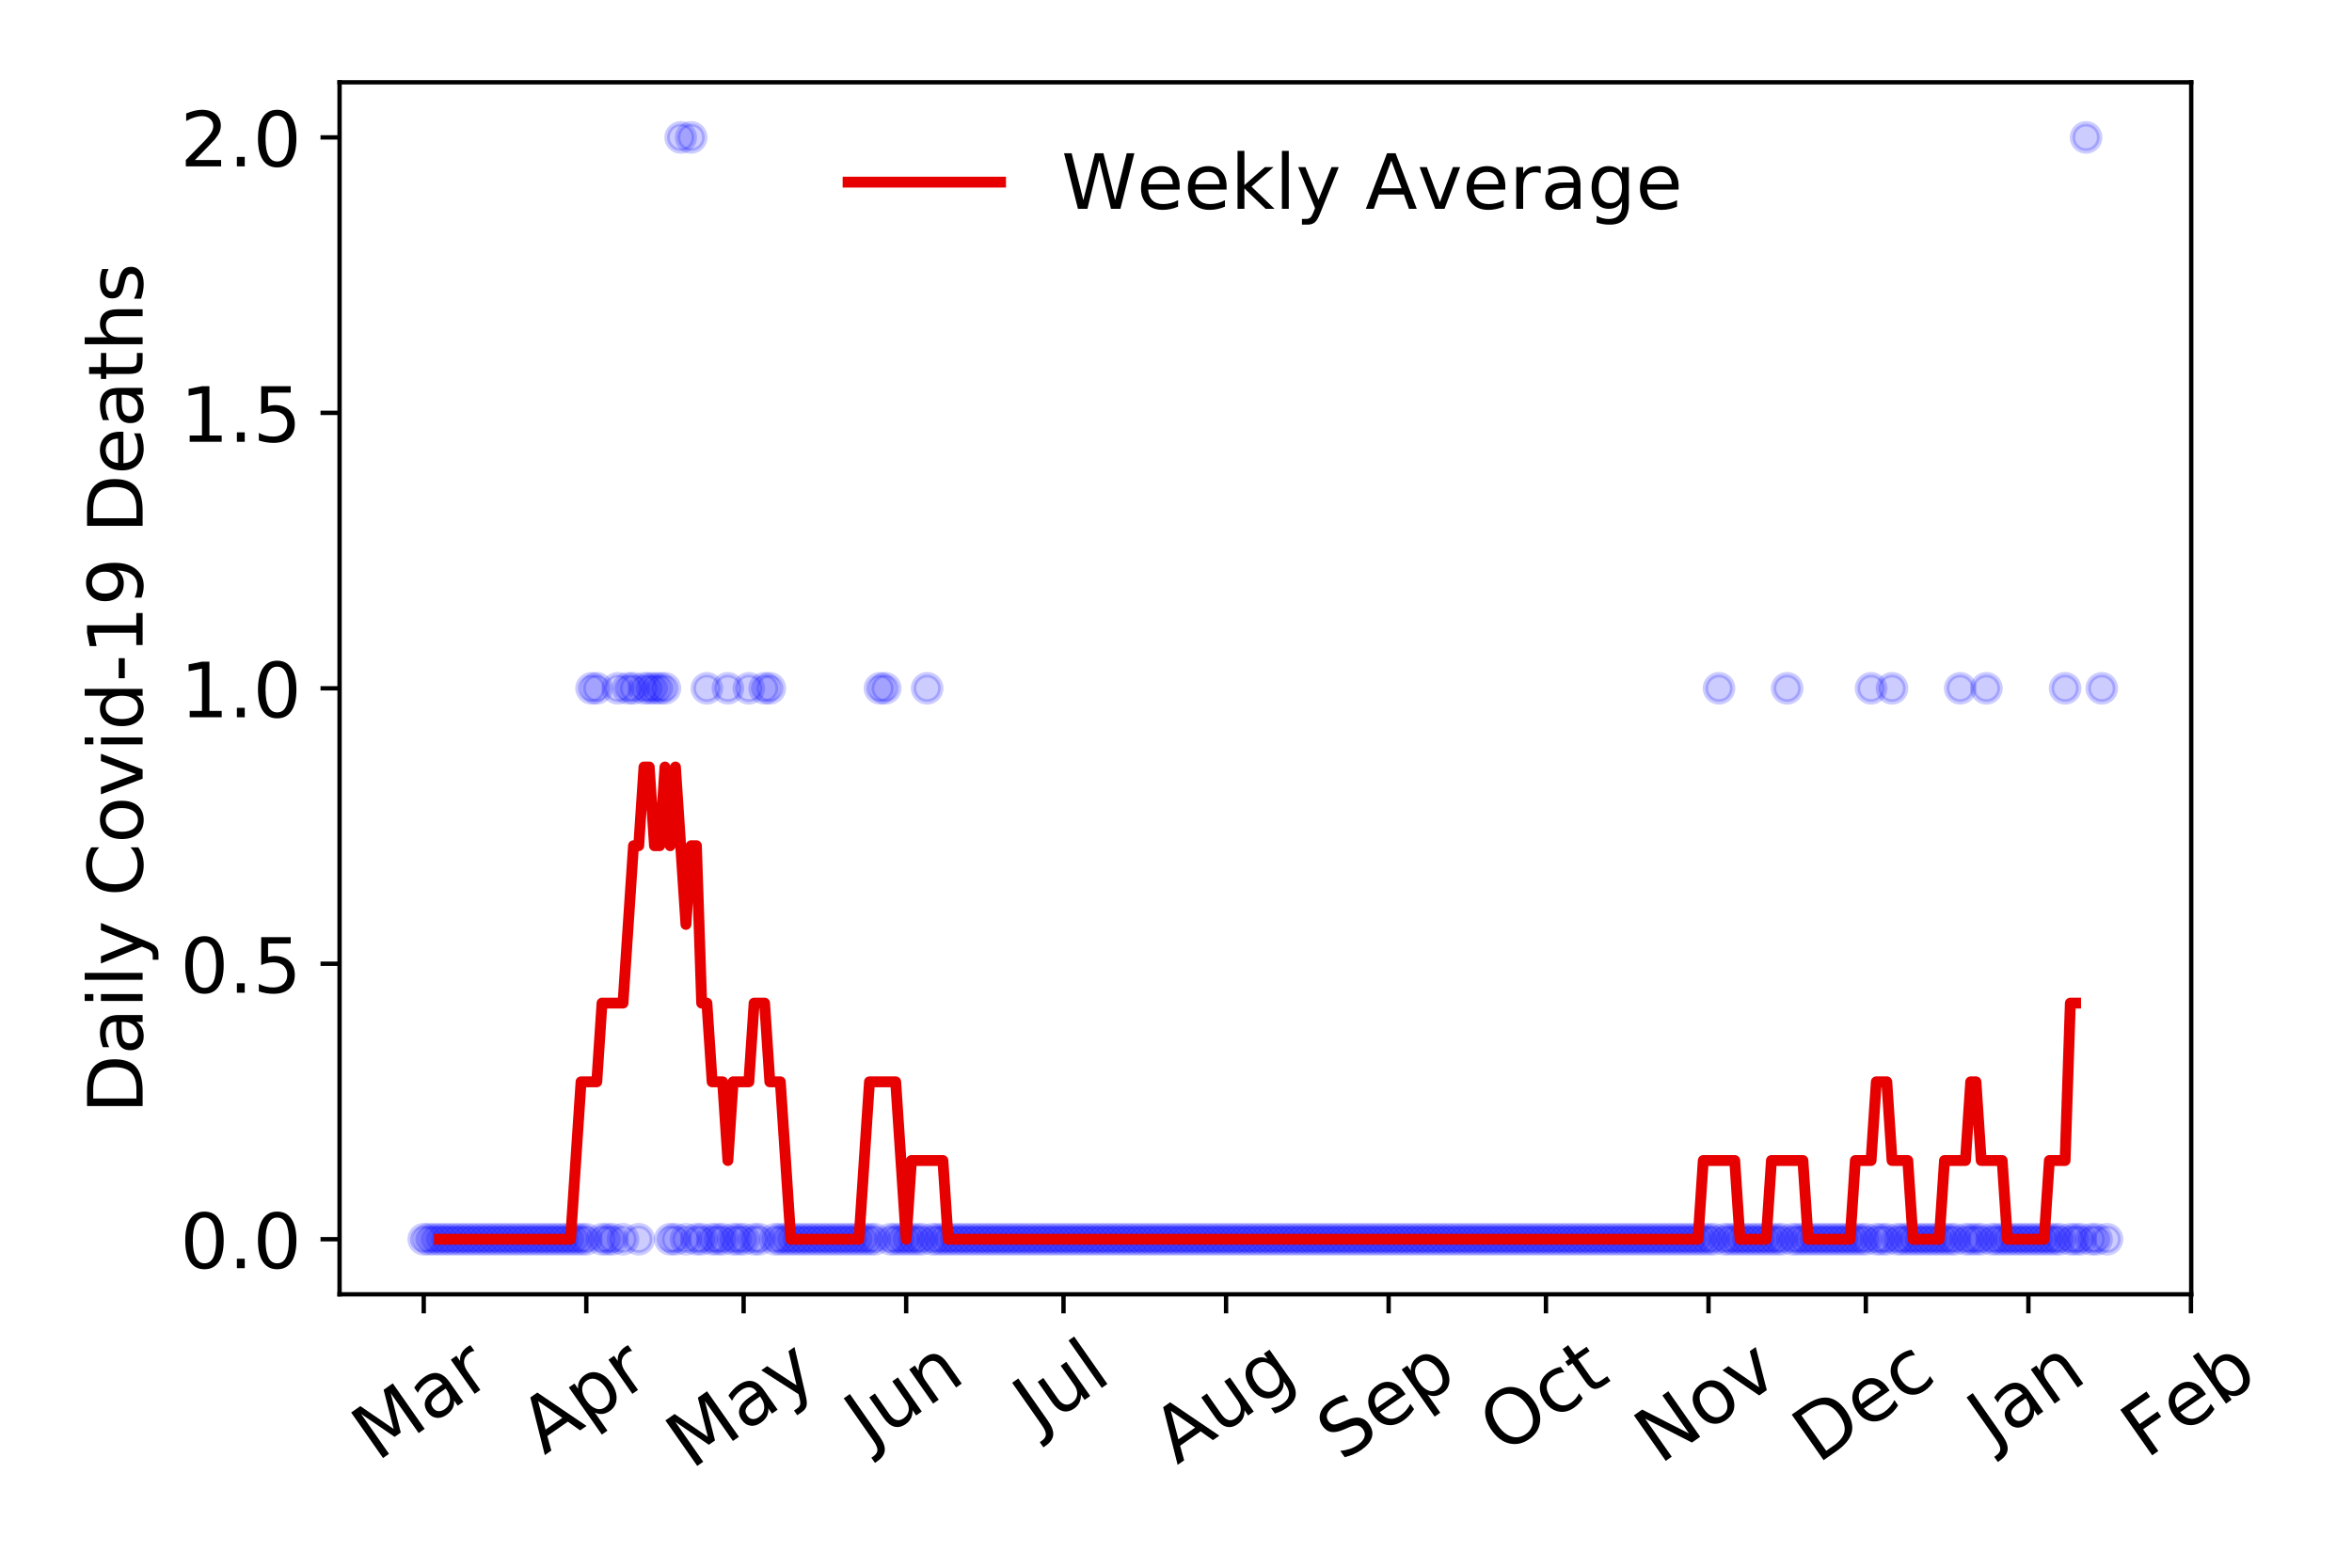 <?xml version="1.0" encoding="utf-8" standalone="no"?>
<!DOCTYPE svg PUBLIC "-//W3C//DTD SVG 1.1//EN"
  "http://www.w3.org/Graphics/SVG/1.1/DTD/svg11.dtd">
<!-- Created with matplotlib (https://matplotlib.org/) -->
<svg height="288pt" version="1.1" viewBox="0 0 432 288" width="432pt" xmlns="http://www.w3.org/2000/svg" xmlns:xlink="http://www.w3.org/1999/xlink">
 <defs>
  <style type="text/css">
*{stroke-linecap:butt;stroke-linejoin:round;}
  </style>
 </defs>
 <g id="figure_1">
  <g id="patch_1">
   <path d="M 0 288 
L 432 288 
L 432 0 
L 0 0 
z
" style="fill:#ffffff;"/>
  </g>
  <g id="axes_1">
   <g id="patch_2">
    <path d="M 62.37 237.778 
L 402.468 237.778 
L 402.468 15.12 
L 62.37 15.12 
z
" style="fill:#ffffff;"/>
   </g>
   <g id="matplotlib.axis_1">
    <g id="xtick_1">
     <g id="line2d_1">
      <defs>
       <path d="M 0 0 
L 0 3.5 
" id="mcb0707763b" style="stroke:#000000;stroke-width:0.8;"/>
      </defs>
      <g>
       <use style="stroke:#000000;stroke-width:0.8;" x="77.829" xlink:href="#mcb0707763b" y="237.778"/>
      </g>
     </g>
     <g id="text_1">
      <!-- Mar -->
      <defs>
       <path d="M 9.812 72.906 
L 24.516 72.906 
L 43.109 23.297 
L 61.812 72.906 
L 76.516 72.906 
L 76.516 0 
L 66.891 0 
L 66.891 64.016 
L 48.094 14.016 
L 38.188 14.016 
L 19.391 64.016 
L 19.391 0 
L 9.812 0 
z
" id="DejaVuSans-77"/>
       <path d="M 34.281 27.484 
Q 23.391 27.484 19.188 25 
Q 14.984 22.516 14.984 16.5 
Q 14.984 11.719 18.141 8.906 
Q 21.297 6.109 26.703 6.109 
Q 34.188 6.109 38.703 11.406 
Q 43.219 16.703 43.219 25.484 
L 43.219 27.484 
z
M 52.203 31.203 
L 52.203 0 
L 43.219 0 
L 43.219 8.297 
Q 40.141 3.328 35.547 0.953 
Q 30.953 -1.422 24.312 -1.422 
Q 15.922 -1.422 10.953 3.297 
Q 6 8.016 6 15.922 
Q 6 25.141 12.172 29.828 
Q 18.359 34.516 30.609 34.516 
L 43.219 34.516 
L 43.219 35.406 
Q 43.219 41.609 39.141 45 
Q 35.062 48.391 27.688 48.391 
Q 23 48.391 18.547 47.266 
Q 14.109 46.141 10.016 43.891 
L 10.016 52.203 
Q 14.938 54.109 19.578 55.047 
Q 24.219 56 28.609 56 
Q 40.484 56 46.344 49.844 
Q 52.203 43.703 52.203 31.203 
z
" id="DejaVuSans-97"/>
       <path d="M 41.109 46.297 
Q 39.594 47.172 37.812 47.578 
Q 36.031 48 33.891 48 
Q 26.266 48 22.188 43.047 
Q 18.109 38.094 18.109 28.812 
L 18.109 0 
L 9.078 0 
L 9.078 54.688 
L 18.109 54.688 
L 18.109 46.188 
Q 20.953 51.172 25.484 53.578 
Q 30.031 56 36.531 56 
Q 37.453 56 38.578 55.875 
Q 39.703 55.766 41.062 55.516 
z
" id="DejaVuSans-114"/>
      </defs>
      <g transform="translate(69.226 268.643)rotate(-35)scale(0.14 -0.14)">
       <use xlink:href="#DejaVuSans-77"/>
       <use x="86.279" xlink:href="#DejaVuSans-97"/>
       <use x="147.559" xlink:href="#DejaVuSans-114"/>
      </g>
     </g>
    </g>
    <g id="xtick_2">
     <g id="line2d_2">
      <g>
       <use style="stroke:#000000;stroke-width:0.8;" x="107.688" xlink:href="#mcb0707763b" y="237.778"/>
      </g>
     </g>
     <g id="text_2">
      <!-- Apr -->
      <defs>
       <path d="M 34.188 63.188 
L 20.797 26.906 
L 47.609 26.906 
z
M 28.609 72.906 
L 39.797 72.906 
L 67.578 0 
L 57.328 0 
L 50.688 18.703 
L 17.828 18.703 
L 11.188 0 
L 0.781 0 
z
" id="DejaVuSans-65"/>
       <path d="M 18.109 8.203 
L 18.109 -20.797 
L 9.078 -20.797 
L 9.078 54.688 
L 18.109 54.688 
L 18.109 46.391 
Q 20.953 51.266 25.266 53.625 
Q 29.594 56 35.594 56 
Q 45.562 56 51.781 48.094 
Q 58.016 40.188 58.016 27.297 
Q 58.016 14.406 51.781 6.484 
Q 45.562 -1.422 35.594 -1.422 
Q 29.594 -1.422 25.266 0.953 
Q 20.953 3.328 18.109 8.203 
z
M 48.688 27.297 
Q 48.688 37.203 44.609 42.844 
Q 40.531 48.484 33.406 48.484 
Q 26.266 48.484 22.188 42.844 
Q 18.109 37.203 18.109 27.297 
Q 18.109 17.391 22.188 11.75 
Q 26.266 6.109 33.406 6.109 
Q 40.531 6.109 44.609 11.75 
Q 48.688 17.391 48.688 27.297 
z
" id="DejaVuSans-112"/>
      </defs>
      <g transform="translate(99.983 267.384)rotate(-35)scale(0.14 -0.14)">
       <use xlink:href="#DejaVuSans-65"/>
       <use x="68.408" xlink:href="#DejaVuSans-112"/>
       <use x="131.885" xlink:href="#DejaVuSans-114"/>
      </g>
     </g>
    </g>
    <g id="xtick_3">
     <g id="line2d_3">
      <g>
       <use style="stroke:#000000;stroke-width:0.8;" x="136.583" xlink:href="#mcb0707763b" y="237.778"/>
      </g>
     </g>
     <g id="text_3">
      <!-- May -->
      <defs>
       <path d="M 32.172 -5.078 
Q 28.375 -14.844 24.75 -17.812 
Q 21.141 -20.797 15.094 -20.797 
L 7.906 -20.797 
L 7.906 -13.281 
L 13.188 -13.281 
Q 16.891 -13.281 18.938 -11.516 
Q 21 -9.766 23.484 -3.219 
L 25.094 0.875 
L 2.984 54.688 
L 12.5 54.688 
L 29.594 11.922 
L 46.688 54.688 
L 56.203 54.688 
z
" id="DejaVuSans-121"/>
      </defs>
      <g transform="translate(126.943 270.094)rotate(-35)scale(0.14 -0.14)">
       <use xlink:href="#DejaVuSans-77"/>
       <use x="86.279" xlink:href="#DejaVuSans-97"/>
       <use x="147.559" xlink:href="#DejaVuSans-121"/>
      </g>
     </g>
    </g>
    <g id="xtick_4">
     <g id="line2d_4">
      <g>
       <use style="stroke:#000000;stroke-width:0.8;" x="166.441" xlink:href="#mcb0707763b" y="237.778"/>
      </g>
     </g>
     <g id="text_4">
      <!-- Jun -->
      <defs>
       <path d="M 9.812 72.906 
L 19.672 72.906 
L 19.672 5.078 
Q 19.672 -8.109 14.672 -14.062 
Q 9.672 -20.016 -1.422 -20.016 
L -5.172 -20.016 
L -5.172 -11.719 
L -2.094 -11.719 
Q 4.438 -11.719 7.125 -8.047 
Q 9.812 -4.391 9.812 5.078 
z
" id="DejaVuSans-74"/>
       <path d="M 8.5 21.578 
L 8.5 54.688 
L 17.484 54.688 
L 17.484 21.922 
Q 17.484 14.156 20.5 10.266 
Q 23.531 6.391 29.594 6.391 
Q 36.859 6.391 41.078 11.031 
Q 45.312 15.672 45.312 23.688 
L 45.312 54.688 
L 54.297 54.688 
L 54.297 0 
L 45.312 0 
L 45.312 8.406 
Q 42.047 3.422 37.719 1 
Q 33.406 -1.422 27.688 -1.422 
Q 18.266 -1.422 13.375 4.438 
Q 8.5 10.297 8.5 21.578 
z
M 31.109 56 
z
" id="DejaVuSans-117"/>
       <path d="M 54.891 33.016 
L 54.891 0 
L 45.906 0 
L 45.906 32.719 
Q 45.906 40.484 42.875 44.328 
Q 39.844 48.188 33.797 48.188 
Q 26.516 48.188 22.312 43.547 
Q 18.109 38.922 18.109 30.906 
L 18.109 0 
L 9.078 0 
L 9.078 54.688 
L 18.109 54.688 
L 18.109 46.188 
Q 21.344 51.125 25.703 53.562 
Q 30.078 56 35.797 56 
Q 45.219 56 50.047 50.172 
Q 54.891 44.344 54.891 33.016 
z
" id="DejaVuSans-110"/>
      </defs>
      <g transform="translate(159.698 266.039)rotate(-35)scale(0.14 -0.14)">
       <use xlink:href="#DejaVuSans-74"/>
       <use x="29.492" xlink:href="#DejaVuSans-117"/>
       <use x="92.871" xlink:href="#DejaVuSans-110"/>
      </g>
     </g>
    </g>
    <g id="xtick_5">
     <g id="line2d_5">
      <g>
       <use style="stroke:#000000;stroke-width:0.8;" x="195.337" xlink:href="#mcb0707763b" y="237.778"/>
      </g>
     </g>
     <g id="text_5">
      <!-- Jul -->
      <defs>
       <path d="M 9.422 75.984 
L 18.406 75.984 
L 18.406 0 
L 9.422 0 
z
" id="DejaVuSans-108"/>
      </defs>
      <g transform="translate(190.634 263.181)rotate(-35)scale(0.14 -0.14)">
       <use xlink:href="#DejaVuSans-74"/>
       <use x="29.492" xlink:href="#DejaVuSans-117"/>
       <use x="92.871" xlink:href="#DejaVuSans-108"/>
      </g>
     </g>
    </g>
    <g id="xtick_6">
     <g id="line2d_6">
      <g>
       <use style="stroke:#000000;stroke-width:0.8;" x="225.195" xlink:href="#mcb0707763b" y="237.778"/>
      </g>
     </g>
     <g id="text_6">
      <!-- Aug -->
      <defs>
       <path d="M 45.406 27.984 
Q 45.406 37.75 41.375 43.109 
Q 37.359 48.484 30.078 48.484 
Q 22.859 48.484 18.828 43.109 
Q 14.797 37.75 14.797 27.984 
Q 14.797 18.266 18.828 12.891 
Q 22.859 7.516 30.078 7.516 
Q 37.359 7.516 41.375 12.891 
Q 45.406 18.266 45.406 27.984 
z
M 54.391 6.781 
Q 54.391 -7.172 48.188 -13.984 
Q 42 -20.797 29.203 -20.797 
Q 24.469 -20.797 20.266 -20.094 
Q 16.062 -19.391 12.109 -17.922 
L 12.109 -9.188 
Q 16.062 -11.328 19.922 -12.344 
Q 23.781 -13.375 27.781 -13.375 
Q 36.625 -13.375 41.016 -8.766 
Q 45.406 -4.156 45.406 5.172 
L 45.406 9.625 
Q 42.625 4.781 38.281 2.391 
Q 33.938 0 27.875 0 
Q 17.828 0 11.672 7.656 
Q 5.516 15.328 5.516 27.984 
Q 5.516 40.672 11.672 48.328 
Q 17.828 56 27.875 56 
Q 33.938 56 38.281 53.609 
Q 42.625 51.219 45.406 46.391 
L 45.406 54.688 
L 54.391 54.688 
z
" id="DejaVuSans-103"/>
      </defs>
      <g transform="translate(216.214 269.172)rotate(-35)scale(0.14 -0.14)">
       <use xlink:href="#DejaVuSans-65"/>
       <use x="68.408" xlink:href="#DejaVuSans-117"/>
       <use x="131.787" xlink:href="#DejaVuSans-103"/>
      </g>
     </g>
    </g>
    <g id="xtick_7">
     <g id="line2d_7">
      <g>
       <use style="stroke:#000000;stroke-width:0.8;" x="255.054" xlink:href="#mcb0707763b" y="237.778"/>
      </g>
     </g>
     <g id="text_7">
      <!-- Sep -->
      <defs>
       <path d="M 53.516 70.516 
L 53.516 60.891 
Q 47.906 63.578 42.922 64.891 
Q 37.938 66.219 33.297 66.219 
Q 25.25 66.219 20.875 63.094 
Q 16.5 59.969 16.5 54.203 
Q 16.5 49.359 19.406 46.891 
Q 22.312 44.438 30.422 42.922 
L 36.375 41.703 
Q 47.406 39.594 52.656 34.297 
Q 57.906 29 57.906 20.125 
Q 57.906 9.516 50.797 4.047 
Q 43.703 -1.422 29.984 -1.422 
Q 24.812 -1.422 18.969 -0.25 
Q 13.141 0.922 6.891 3.219 
L 6.891 13.375 
Q 12.891 10.016 18.656 8.297 
Q 24.422 6.594 29.984 6.594 
Q 38.422 6.594 43.016 9.906 
Q 47.609 13.234 47.609 19.391 
Q 47.609 24.75 44.312 27.781 
Q 41.016 30.812 33.5 32.328 
L 27.484 33.5 
Q 16.453 35.688 11.516 40.375 
Q 6.594 45.062 6.594 53.422 
Q 6.594 63.094 13.406 68.656 
Q 20.219 74.219 32.172 74.219 
Q 37.312 74.219 42.625 73.281 
Q 47.953 72.359 53.516 70.516 
z
" id="DejaVuSans-83"/>
       <path d="M 56.203 29.594 
L 56.203 25.203 
L 14.891 25.203 
Q 15.484 15.922 20.484 11.062 
Q 25.484 6.203 34.422 6.203 
Q 39.594 6.203 44.453 7.469 
Q 49.312 8.734 54.109 11.281 
L 54.109 2.781 
Q 49.266 0.734 44.188 -0.344 
Q 39.109 -1.422 33.891 -1.422 
Q 20.797 -1.422 13.156 6.188 
Q 5.516 13.812 5.516 26.812 
Q 5.516 40.234 12.766 48.109 
Q 20.016 56 32.328 56 
Q 43.359 56 49.781 48.891 
Q 56.203 41.797 56.203 29.594 
z
M 47.219 32.234 
Q 47.125 39.594 43.094 43.984 
Q 39.062 48.391 32.422 48.391 
Q 24.906 48.391 20.391 44.141 
Q 15.875 39.891 15.188 32.172 
z
" id="DejaVuSans-101"/>
      </defs>
      <g transform="translate(246.461 268.629)rotate(-35)scale(0.14 -0.14)">
       <use xlink:href="#DejaVuSans-83"/>
       <use x="63.477" xlink:href="#DejaVuSans-101"/>
       <use x="125" xlink:href="#DejaVuSans-112"/>
      </g>
     </g>
    </g>
    <g id="xtick_8">
     <g id="line2d_8">
      <g>
       <use style="stroke:#000000;stroke-width:0.8;" x="283.949" xlink:href="#mcb0707763b" y="237.778"/>
      </g>
     </g>
     <g id="text_8">
      <!-- Oct -->
      <defs>
       <path d="M 39.406 66.219 
Q 28.656 66.219 22.328 58.203 
Q 16.016 50.203 16.016 36.375 
Q 16.016 22.609 22.328 14.594 
Q 28.656 6.594 39.406 6.594 
Q 50.141 6.594 56.422 14.594 
Q 62.703 22.609 62.703 36.375 
Q 62.703 50.203 56.422 58.203 
Q 50.141 66.219 39.406 66.219 
z
M 39.406 74.219 
Q 54.734 74.219 63.906 63.938 
Q 73.094 53.656 73.094 36.375 
Q 73.094 19.141 63.906 8.859 
Q 54.734 -1.422 39.406 -1.422 
Q 24.031 -1.422 14.812 8.828 
Q 5.609 19.094 5.609 36.375 
Q 5.609 53.656 14.812 63.938 
Q 24.031 74.219 39.406 74.219 
z
" id="DejaVuSans-79"/>
       <path d="M 48.781 52.594 
L 48.781 44.188 
Q 44.969 46.297 41.141 47.344 
Q 37.312 48.391 33.406 48.391 
Q 24.656 48.391 19.812 42.844 
Q 14.984 37.312 14.984 27.297 
Q 14.984 17.281 19.812 11.734 
Q 24.656 6.203 33.406 6.203 
Q 37.312 6.203 41.141 7.25 
Q 44.969 8.297 48.781 10.406 
L 48.781 2.094 
Q 45.016 0.344 40.984 -0.531 
Q 36.969 -1.422 32.422 -1.422 
Q 20.062 -1.422 12.781 6.344 
Q 5.516 14.109 5.516 27.297 
Q 5.516 40.672 12.859 48.328 
Q 20.219 56 33.016 56 
Q 37.156 56 41.109 55.141 
Q 45.062 54.297 48.781 52.594 
z
" id="DejaVuSans-99"/>
       <path d="M 18.312 70.219 
L 18.312 54.688 
L 36.812 54.688 
L 36.812 47.703 
L 18.312 47.703 
L 18.312 18.016 
Q 18.312 11.328 20.141 9.422 
Q 21.969 7.516 27.594 7.516 
L 36.812 7.516 
L 36.812 0 
L 27.594 0 
Q 17.188 0 13.234 3.875 
Q 9.281 7.766 9.281 18.016 
L 9.281 47.703 
L 2.688 47.703 
L 2.688 54.688 
L 9.281 54.688 
L 9.281 70.219 
z
" id="DejaVuSans-116"/>
      </defs>
      <g transform="translate(276.25 267.377)rotate(-35)scale(0.14 -0.14)">
       <use xlink:href="#DejaVuSans-79"/>
       <use x="78.711" xlink:href="#DejaVuSans-99"/>
       <use x="133.691" xlink:href="#DejaVuSans-116"/>
      </g>
     </g>
    </g>
    <g id="xtick_9">
     <g id="line2d_9">
      <g>
       <use style="stroke:#000000;stroke-width:0.8;" x="313.808" xlink:href="#mcb0707763b" y="237.778"/>
      </g>
     </g>
     <g id="text_9">
      <!-- Nov -->
      <defs>
       <path d="M 9.812 72.906 
L 23.094 72.906 
L 55.422 11.922 
L 55.422 72.906 
L 64.984 72.906 
L 64.984 0 
L 51.703 0 
L 19.391 60.984 
L 19.391 0 
L 9.812 0 
z
" id="DejaVuSans-78"/>
       <path d="M 30.609 48.391 
Q 23.391 48.391 19.188 42.75 
Q 14.984 37.109 14.984 27.297 
Q 14.984 17.484 19.156 11.844 
Q 23.344 6.203 30.609 6.203 
Q 37.797 6.203 41.984 11.859 
Q 46.188 17.531 46.188 27.297 
Q 46.188 37.016 41.984 42.703 
Q 37.797 48.391 30.609 48.391 
z
M 30.609 56 
Q 42.328 56 49.016 48.375 
Q 55.719 40.766 55.719 27.297 
Q 55.719 13.875 49.016 6.219 
Q 42.328 -1.422 30.609 -1.422 
Q 18.844 -1.422 12.172 6.219 
Q 5.516 13.875 5.516 27.297 
Q 5.516 40.766 12.172 48.375 
Q 18.844 56 30.609 56 
z
" id="DejaVuSans-111"/>
       <path d="M 2.984 54.688 
L 12.5 54.688 
L 29.594 8.797 
L 46.688 54.688 
L 56.203 54.688 
L 35.688 0 
L 23.484 0 
z
" id="DejaVuSans-118"/>
      </defs>
      <g transform="translate(304.831 269.166)rotate(-35)scale(0.14 -0.14)">
       <use xlink:href="#DejaVuSans-78"/>
       <use x="74.805" xlink:href="#DejaVuSans-111"/>
       <use x="135.986" xlink:href="#DejaVuSans-118"/>
      </g>
     </g>
    </g>
    <g id="xtick_10">
     <g id="line2d_10">
      <g>
       <use style="stroke:#000000;stroke-width:0.8;" x="342.703" xlink:href="#mcb0707763b" y="237.778"/>
      </g>
     </g>
     <g id="text_10">
      <!-- Dec -->
      <defs>
       <path d="M 19.672 64.797 
L 19.672 8.109 
L 31.594 8.109 
Q 46.688 8.109 53.688 14.938 
Q 60.688 21.781 60.688 36.531 
Q 60.688 51.172 53.688 57.984 
Q 46.688 64.797 31.594 64.797 
z
M 9.812 72.906 
L 30.078 72.906 
Q 51.266 72.906 61.172 64.094 
Q 71.094 55.281 71.094 36.531 
Q 71.094 17.672 61.125 8.828 
Q 51.172 0 30.078 0 
L 9.812 0 
z
" id="DejaVuSans-68"/>
      </defs>
      <g transform="translate(333.822 269.032)rotate(-35)scale(0.14 -0.14)">
       <use xlink:href="#DejaVuSans-68"/>
       <use x="77.002" xlink:href="#DejaVuSans-101"/>
       <use x="138.525" xlink:href="#DejaVuSans-99"/>
      </g>
     </g>
    </g>
    <g id="xtick_11">
     <g id="line2d_11">
      <g>
       <use style="stroke:#000000;stroke-width:0.8;" x="372.562" xlink:href="#mcb0707763b" y="237.778"/>
      </g>
     </g>
     <g id="text_11">
      <!-- Jan -->
      <g transform="translate(365.938 265.871)rotate(-35)scale(0.14 -0.14)">
       <use xlink:href="#DejaVuSans-74"/>
       <use x="29.492" xlink:href="#DejaVuSans-97"/>
       <use x="90.771" xlink:href="#DejaVuSans-110"/>
      </g>
     </g>
    </g>
    <g id="xtick_12">
     <g id="line2d_12">
      <g>
       <use style="stroke:#000000;stroke-width:0.8;" x="402.42" xlink:href="#mcb0707763b" y="237.778"/>
      </g>
     </g>
     <g id="text_12">
      <!-- Feb -->
      <defs>
       <path d="M 9.812 72.906 
L 51.703 72.906 
L 51.703 64.594 
L 19.672 64.594 
L 19.672 43.109 
L 48.578 43.109 
L 48.578 34.812 
L 19.672 34.812 
L 19.672 0 
L 9.812 0 
z
" id="DejaVuSans-70"/>
       <path d="M 48.688 27.297 
Q 48.688 37.203 44.609 42.844 
Q 40.531 48.484 33.406 48.484 
Q 26.266 48.484 22.188 42.844 
Q 18.109 37.203 18.109 27.297 
Q 18.109 17.391 22.188 11.75 
Q 26.266 6.109 33.406 6.109 
Q 40.531 6.109 44.609 11.75 
Q 48.688 17.391 48.688 27.297 
z
M 18.109 46.391 
Q 20.953 51.266 25.266 53.625 
Q 29.594 56 35.594 56 
Q 45.562 56 51.781 48.094 
Q 58.016 40.188 58.016 27.297 
Q 58.016 14.406 51.781 6.484 
Q 45.562 -1.422 35.594 -1.422 
Q 29.594 -1.422 25.266 0.953 
Q 20.953 3.328 18.109 8.203 
L 18.109 0 
L 9.078 0 
L 9.078 75.984 
L 18.109 75.984 
z
" id="DejaVuSans-98"/>
      </defs>
      <g transform="translate(394.174 268.143)rotate(-35)scale(0.14 -0.14)">
       <use xlink:href="#DejaVuSans-70"/>
       <use x="57.441" xlink:href="#DejaVuSans-101"/>
       <use x="118.965" xlink:href="#DejaVuSans-98"/>
      </g>
     </g>
    </g>
   </g>
   <g id="matplotlib.axis_2">
    <g id="ytick_1">
     <g id="line2d_13">
      <defs>
       <path d="M 0 0 
L -3.5 0 
" id="mdeb60fc801" style="stroke:#000000;stroke-width:0.8;"/>
      </defs>
      <g>
       <use style="stroke:#000000;stroke-width:0.8;" x="62.37" xlink:href="#mdeb60fc801" y="227.657"/>
      </g>
     </g>
     <g id="text_13">
      <!-- 0.0 -->
      <defs>
       <path d="M 31.781 66.406 
Q 24.172 66.406 20.328 58.906 
Q 16.5 51.422 16.5 36.375 
Q 16.5 21.391 20.328 13.891 
Q 24.172 6.391 31.781 6.391 
Q 39.453 6.391 43.281 13.891 
Q 47.125 21.391 47.125 36.375 
Q 47.125 51.422 43.281 58.906 
Q 39.453 66.406 31.781 66.406 
z
M 31.781 74.219 
Q 44.047 74.219 50.516 64.516 
Q 56.984 54.828 56.984 36.375 
Q 56.984 17.969 50.516 8.266 
Q 44.047 -1.422 31.781 -1.422 
Q 19.531 -1.422 13.062 8.266 
Q 6.594 17.969 6.594 36.375 
Q 6.594 54.828 13.062 64.516 
Q 19.531 74.219 31.781 74.219 
z
" id="DejaVuSans-48"/>
       <path d="M 10.688 12.406 
L 21 12.406 
L 21 0 
L 10.688 0 
z
" id="DejaVuSans-46"/>
      </defs>
      <g transform="translate(33.106 232.976)scale(0.14 -0.14)">
       <use xlink:href="#DejaVuSans-48"/>
       <use x="63.623" xlink:href="#DejaVuSans-46"/>
       <use x="95.41" xlink:href="#DejaVuSans-48"/>
      </g>
     </g>
    </g>
    <g id="ytick_2">
     <g id="line2d_14">
      <g>
       <use style="stroke:#000000;stroke-width:0.8;" x="62.37" xlink:href="#mdeb60fc801" y="177.053"/>
      </g>
     </g>
     <g id="text_14">
      <!-- 0.5 -->
      <defs>
       <path d="M 10.797 72.906 
L 49.516 72.906 
L 49.516 64.594 
L 19.828 64.594 
L 19.828 46.734 
Q 21.969 47.469 24.109 47.828 
Q 26.266 48.188 28.422 48.188 
Q 40.625 48.188 47.75 41.5 
Q 54.891 34.812 54.891 23.391 
Q 54.891 11.625 47.562 5.094 
Q 40.234 -1.422 26.906 -1.422 
Q 22.312 -1.422 17.547 -0.641 
Q 12.797 0.141 7.719 1.703 
L 7.719 11.625 
Q 12.109 9.234 16.797 8.062 
Q 21.484 6.891 26.703 6.891 
Q 35.156 6.891 40.078 11.328 
Q 45.016 15.766 45.016 23.391 
Q 45.016 31 40.078 35.438 
Q 35.156 39.891 26.703 39.891 
Q 22.75 39.891 18.812 39.016 
Q 14.891 38.141 10.797 36.281 
z
" id="DejaVuSans-53"/>
      </defs>
      <g transform="translate(33.106 182.372)scale(0.14 -0.14)">
       <use xlink:href="#DejaVuSans-48"/>
       <use x="63.623" xlink:href="#DejaVuSans-46"/>
       <use x="95.41" xlink:href="#DejaVuSans-53"/>
      </g>
     </g>
    </g>
    <g id="ytick_3">
     <g id="line2d_15">
      <g>
       <use style="stroke:#000000;stroke-width:0.8;" x="62.37" xlink:href="#mdeb60fc801" y="126.449"/>
      </g>
     </g>
     <g id="text_15">
      <!-- 1.0 -->
      <defs>
       <path d="M 12.406 8.297 
L 28.516 8.297 
L 28.516 63.922 
L 10.984 60.406 
L 10.984 69.391 
L 28.422 72.906 
L 38.281 72.906 
L 38.281 8.297 
L 54.391 8.297 
L 54.391 0 
L 12.406 0 
z
" id="DejaVuSans-49"/>
      </defs>
      <g transform="translate(33.106 131.768)scale(0.14 -0.14)">
       <use xlink:href="#DejaVuSans-49"/>
       <use x="63.623" xlink:href="#DejaVuSans-46"/>
       <use x="95.41" xlink:href="#DejaVuSans-48"/>
      </g>
     </g>
    </g>
    <g id="ytick_4">
     <g id="line2d_16">
      <g>
       <use style="stroke:#000000;stroke-width:0.8;" x="62.37" xlink:href="#mdeb60fc801" y="75.845"/>
      </g>
     </g>
     <g id="text_16">
      <!-- 1.5 -->
      <g transform="translate(33.106 81.164)scale(0.14 -0.14)">
       <use xlink:href="#DejaVuSans-49"/>
       <use x="63.623" xlink:href="#DejaVuSans-46"/>
       <use x="95.41" xlink:href="#DejaVuSans-53"/>
      </g>
     </g>
    </g>
    <g id="ytick_5">
     <g id="line2d_17">
      <g>
       <use style="stroke:#000000;stroke-width:0.8;" x="62.37" xlink:href="#mdeb60fc801" y="25.241"/>
      </g>
     </g>
     <g id="text_17">
      <!-- 2.0 -->
      <defs>
       <path d="M 19.188 8.297 
L 53.609 8.297 
L 53.609 0 
L 7.328 0 
L 7.328 8.297 
Q 12.938 14.109 22.625 23.891 
Q 32.328 33.688 34.812 36.531 
Q 39.547 41.844 41.422 45.531 
Q 43.312 49.219 43.312 52.781 
Q 43.312 58.594 39.234 62.25 
Q 35.156 65.922 28.609 65.922 
Q 23.969 65.922 18.812 64.312 
Q 13.672 62.703 7.812 59.422 
L 7.812 69.391 
Q 13.766 71.781 18.938 73 
Q 24.125 74.219 28.422 74.219 
Q 39.75 74.219 46.484 68.547 
Q 53.219 62.891 53.219 53.422 
Q 53.219 48.922 51.531 44.891 
Q 49.859 40.875 45.406 35.406 
Q 44.188 33.984 37.641 27.219 
Q 31.109 20.453 19.188 8.297 
z
" id="DejaVuSans-50"/>
      </defs>
      <g transform="translate(33.106 30.56)scale(0.14 -0.14)">
       <use xlink:href="#DejaVuSans-50"/>
       <use x="63.623" xlink:href="#DejaVuSans-46"/>
       <use x="95.41" xlink:href="#DejaVuSans-48"/>
      </g>
     </g>
    </g>
    <g id="text_18">
     <!-- Daily Covid-19 Deaths -->
     <defs>
      <path d="M 9.422 54.688 
L 18.406 54.688 
L 18.406 0 
L 9.422 0 
z
M 9.422 75.984 
L 18.406 75.984 
L 18.406 64.594 
L 9.422 64.594 
z
" id="DejaVuSans-105"/>
      <path id="DejaVuSans-32"/>
      <path d="M 64.406 67.281 
L 64.406 56.891 
Q 59.422 61.531 53.781 63.812 
Q 48.141 66.109 41.797 66.109 
Q 29.297 66.109 22.656 58.469 
Q 16.016 50.828 16.016 36.375 
Q 16.016 21.969 22.656 14.328 
Q 29.297 6.688 41.797 6.688 
Q 48.141 6.688 53.781 8.984 
Q 59.422 11.281 64.406 15.922 
L 64.406 5.609 
Q 59.234 2.094 53.438 0.328 
Q 47.656 -1.422 41.219 -1.422 
Q 24.656 -1.422 15.125 8.703 
Q 5.609 18.844 5.609 36.375 
Q 5.609 53.953 15.125 64.078 
Q 24.656 74.219 41.219 74.219 
Q 47.75 74.219 53.531 72.484 
Q 59.328 70.75 64.406 67.281 
z
" id="DejaVuSans-67"/>
      <path d="M 45.406 46.391 
L 45.406 75.984 
L 54.391 75.984 
L 54.391 0 
L 45.406 0 
L 45.406 8.203 
Q 42.578 3.328 38.25 0.953 
Q 33.938 -1.422 27.875 -1.422 
Q 17.969 -1.422 11.734 6.484 
Q 5.516 14.406 5.516 27.297 
Q 5.516 40.188 11.734 48.094 
Q 17.969 56 27.875 56 
Q 33.938 56 38.25 53.625 
Q 42.578 51.266 45.406 46.391 
z
M 14.797 27.297 
Q 14.797 17.391 18.875 11.75 
Q 22.953 6.109 30.078 6.109 
Q 37.203 6.109 41.297 11.75 
Q 45.406 17.391 45.406 27.297 
Q 45.406 37.203 41.297 42.844 
Q 37.203 48.484 30.078 48.484 
Q 22.953 48.484 18.875 42.844 
Q 14.797 37.203 14.797 27.297 
z
" id="DejaVuSans-100"/>
      <path d="M 4.891 31.391 
L 31.203 31.391 
L 31.203 23.391 
L 4.891 23.391 
z
" id="DejaVuSans-45"/>
      <path d="M 10.984 1.516 
L 10.984 10.5 
Q 14.703 8.734 18.5 7.812 
Q 22.312 6.891 25.984 6.891 
Q 35.75 6.891 40.891 13.453 
Q 46.047 20.016 46.781 33.406 
Q 43.953 29.203 39.594 26.953 
Q 35.25 24.703 29.984 24.703 
Q 19.047 24.703 12.672 31.312 
Q 6.297 37.938 6.297 49.422 
Q 6.297 60.641 12.938 67.422 
Q 19.578 74.219 30.609 74.219 
Q 43.266 74.219 49.922 64.516 
Q 56.594 54.828 56.594 36.375 
Q 56.594 19.141 48.406 8.859 
Q 40.234 -1.422 26.422 -1.422 
Q 22.703 -1.422 18.891 -0.688 
Q 15.094 0.047 10.984 1.516 
z
M 30.609 32.422 
Q 37.25 32.422 41.125 36.953 
Q 45.016 41.5 45.016 49.422 
Q 45.016 57.281 41.125 61.844 
Q 37.25 66.406 30.609 66.406 
Q 23.969 66.406 20.094 61.844 
Q 16.219 57.281 16.219 49.422 
Q 16.219 41.5 20.094 36.953 
Q 23.969 32.422 30.609 32.422 
z
" id="DejaVuSans-57"/>
      <path d="M 54.891 33.016 
L 54.891 0 
L 45.906 0 
L 45.906 32.719 
Q 45.906 40.484 42.875 44.328 
Q 39.844 48.188 33.797 48.188 
Q 26.516 48.188 22.312 43.547 
Q 18.109 38.922 18.109 30.906 
L 18.109 0 
L 9.078 0 
L 9.078 75.984 
L 18.109 75.984 
L 18.109 46.188 
Q 21.344 51.125 25.703 53.562 
Q 30.078 56 35.797 56 
Q 45.219 56 50.047 50.172 
Q 54.891 44.344 54.891 33.016 
z
" id="DejaVuSans-104"/>
      <path d="M 44.281 53.078 
L 44.281 44.578 
Q 40.484 46.531 36.375 47.5 
Q 32.281 48.484 27.875 48.484 
Q 21.188 48.484 17.844 46.438 
Q 14.5 44.391 14.5 40.281 
Q 14.5 37.156 16.891 35.375 
Q 19.281 33.594 26.516 31.984 
L 29.594 31.297 
Q 39.156 29.25 43.188 25.516 
Q 47.219 21.781 47.219 15.094 
Q 47.219 7.469 41.188 3.016 
Q 35.156 -1.422 24.609 -1.422 
Q 20.219 -1.422 15.453 -0.562 
Q 10.688 0.297 5.422 2 
L 5.422 11.281 
Q 10.406 8.688 15.234 7.391 
Q 20.062 6.109 24.812 6.109 
Q 31.156 6.109 34.562 8.281 
Q 37.984 10.453 37.984 14.406 
Q 37.984 18.062 35.516 20.016 
Q 33.062 21.969 24.703 23.781 
L 21.578 24.516 
Q 13.234 26.266 9.516 29.906 
Q 5.812 33.547 5.812 39.891 
Q 5.812 47.609 11.281 51.797 
Q 16.75 56 26.812 56 
Q 31.781 56 36.172 55.266 
Q 40.578 54.547 44.281 53.078 
z
" id="DejaVuSans-115"/>
     </defs>
     <g transform="translate(26.194 204.56)rotate(-90)scale(0.14 -0.14)">
      <use xlink:href="#DejaVuSans-68"/>
      <use x="77.002" xlink:href="#DejaVuSans-97"/>
      <use x="138.281" xlink:href="#DejaVuSans-105"/>
      <use x="166.064" xlink:href="#DejaVuSans-108"/>
      <use x="193.848" xlink:href="#DejaVuSans-121"/>
      <use x="253.027" xlink:href="#DejaVuSans-32"/>
      <use x="284.814" xlink:href="#DejaVuSans-67"/>
      <use x="354.639" xlink:href="#DejaVuSans-111"/>
      <use x="415.82" xlink:href="#DejaVuSans-118"/>
      <use x="475" xlink:href="#DejaVuSans-105"/>
      <use x="502.783" xlink:href="#DejaVuSans-100"/>
      <use x="566.26" xlink:href="#DejaVuSans-45"/>
      <use x="602.344" xlink:href="#DejaVuSans-49"/>
      <use x="665.967" xlink:href="#DejaVuSans-57"/>
      <use x="729.59" xlink:href="#DejaVuSans-32"/>
      <use x="761.377" xlink:href="#DejaVuSans-68"/>
      <use x="838.379" xlink:href="#DejaVuSans-101"/>
      <use x="899.902" xlink:href="#DejaVuSans-97"/>
      <use x="961.182" xlink:href="#DejaVuSans-116"/>
      <use x="1000.391" xlink:href="#DejaVuSans-104"/>
      <use x="1063.77" xlink:href="#DejaVuSans-115"/>
     </g>
    </g>
   </g>
   <g id="line2d_18">
    <defs>
     <path d="M 0 2.5 
C 0.663 2.5 1.299 2.237 1.768 1.768 
C 2.237 1.299 2.5 0.663 2.5 0 
C 2.5 -0.663 2.237 -1.299 1.768 -1.768 
C 1.299 -2.237 0.663 -2.5 0 -2.5 
C -0.663 -2.5 -1.299 -2.237 -1.768 -1.768 
C -2.237 -1.299 -2.5 -0.663 -2.5 0 
C -2.5 0.663 -2.237 1.299 -1.768 1.768 
C -1.299 2.237 -0.663 2.5 0 2.5 
z
" id="m7bdc8bd914" style="stroke:#0000ff;stroke-opacity:0.2;"/>
    </defs>
    <g clip-path="url(#pab1c26d5ab)">
     <use style="fill:#0000ff;fill-opacity:0.2;stroke:#0000ff;stroke-opacity:0.2;" x="77.829" xlink:href="#m7bdc8bd914" y="227.657"/>
     <use style="fill:#0000ff;fill-opacity:0.2;stroke:#0000ff;stroke-opacity:0.2;" x="78.792" xlink:href="#m7bdc8bd914" y="227.657"/>
     <use style="fill:#0000ff;fill-opacity:0.2;stroke:#0000ff;stroke-opacity:0.2;" x="79.755" xlink:href="#m7bdc8bd914" y="227.657"/>
     <use style="fill:#0000ff;fill-opacity:0.2;stroke:#0000ff;stroke-opacity:0.2;" x="80.719" xlink:href="#m7bdc8bd914" y="227.657"/>
     <use style="fill:#0000ff;fill-opacity:0.2;stroke:#0000ff;stroke-opacity:0.2;" x="81.682" xlink:href="#m7bdc8bd914" y="227.657"/>
     <use style="fill:#0000ff;fill-opacity:0.2;stroke:#0000ff;stroke-opacity:0.2;" x="82.645" xlink:href="#m7bdc8bd914" y="227.657"/>
     <use style="fill:#0000ff;fill-opacity:0.2;stroke:#0000ff;stroke-opacity:0.2;" x="83.608" xlink:href="#m7bdc8bd914" y="227.657"/>
     <use style="fill:#0000ff;fill-opacity:0.2;stroke:#0000ff;stroke-opacity:0.2;" x="84.571" xlink:href="#m7bdc8bd914" y="227.657"/>
     <use style="fill:#0000ff;fill-opacity:0.2;stroke:#0000ff;stroke-opacity:0.2;" x="85.534" xlink:href="#m7bdc8bd914" y="227.657"/>
     <use style="fill:#0000ff;fill-opacity:0.2;stroke:#0000ff;stroke-opacity:0.2;" x="86.498" xlink:href="#m7bdc8bd914" y="227.657"/>
     <use style="fill:#0000ff;fill-opacity:0.2;stroke:#0000ff;stroke-opacity:0.2;" x="87.461" xlink:href="#m7bdc8bd914" y="227.657"/>
     <use style="fill:#0000ff;fill-opacity:0.2;stroke:#0000ff;stroke-opacity:0.2;" x="88.424" xlink:href="#m7bdc8bd914" y="227.657"/>
     <use style="fill:#0000ff;fill-opacity:0.2;stroke:#0000ff;stroke-opacity:0.2;" x="89.387" xlink:href="#m7bdc8bd914" y="227.657"/>
     <use style="fill:#0000ff;fill-opacity:0.2;stroke:#0000ff;stroke-opacity:0.2;" x="90.35" xlink:href="#m7bdc8bd914" y="227.657"/>
     <use style="fill:#0000ff;fill-opacity:0.2;stroke:#0000ff;stroke-opacity:0.2;" x="91.314" xlink:href="#m7bdc8bd914" y="227.657"/>
     <use style="fill:#0000ff;fill-opacity:0.2;stroke:#0000ff;stroke-opacity:0.2;" x="92.277" xlink:href="#m7bdc8bd914" y="227.657"/>
     <use style="fill:#0000ff;fill-opacity:0.2;stroke:#0000ff;stroke-opacity:0.2;" x="93.24" xlink:href="#m7bdc8bd914" y="227.657"/>
     <use style="fill:#0000ff;fill-opacity:0.2;stroke:#0000ff;stroke-opacity:0.2;" x="94.203" xlink:href="#m7bdc8bd914" y="227.657"/>
     <use style="fill:#0000ff;fill-opacity:0.2;stroke:#0000ff;stroke-opacity:0.2;" x="95.166" xlink:href="#m7bdc8bd914" y="227.657"/>
     <use style="fill:#0000ff;fill-opacity:0.2;stroke:#0000ff;stroke-opacity:0.2;" x="96.129" xlink:href="#m7bdc8bd914" y="227.657"/>
     <use style="fill:#0000ff;fill-opacity:0.2;stroke:#0000ff;stroke-opacity:0.2;" x="97.093" xlink:href="#m7bdc8bd914" y="227.657"/>
     <use style="fill:#0000ff;fill-opacity:0.2;stroke:#0000ff;stroke-opacity:0.2;" x="98.056" xlink:href="#m7bdc8bd914" y="227.657"/>
     <use style="fill:#0000ff;fill-opacity:0.2;stroke:#0000ff;stroke-opacity:0.2;" x="99.019" xlink:href="#m7bdc8bd914" y="227.657"/>
     <use style="fill:#0000ff;fill-opacity:0.2;stroke:#0000ff;stroke-opacity:0.2;" x="99.982" xlink:href="#m7bdc8bd914" y="227.657"/>
     <use style="fill:#0000ff;fill-opacity:0.2;stroke:#0000ff;stroke-opacity:0.2;" x="100.945" xlink:href="#m7bdc8bd914" y="227.657"/>
     <use style="fill:#0000ff;fill-opacity:0.2;stroke:#0000ff;stroke-opacity:0.2;" x="101.908" xlink:href="#m7bdc8bd914" y="227.657"/>
     <use style="fill:#0000ff;fill-opacity:0.2;stroke:#0000ff;stroke-opacity:0.2;" x="102.872" xlink:href="#m7bdc8bd914" y="227.657"/>
     <use style="fill:#0000ff;fill-opacity:0.2;stroke:#0000ff;stroke-opacity:0.2;" x="103.835" xlink:href="#m7bdc8bd914" y="227.657"/>
     <use style="fill:#0000ff;fill-opacity:0.2;stroke:#0000ff;stroke-opacity:0.2;" x="104.798" xlink:href="#m7bdc8bd914" y="227.657"/>
     <use style="fill:#0000ff;fill-opacity:0.2;stroke:#0000ff;stroke-opacity:0.2;" x="105.761" xlink:href="#m7bdc8bd914" y="227.657"/>
     <use style="fill:#0000ff;fill-opacity:0.2;stroke:#0000ff;stroke-opacity:0.2;" x="106.724" xlink:href="#m7bdc8bd914" y="227.657"/>
     <use style="fill:#0000ff;fill-opacity:0.2;stroke:#0000ff;stroke-opacity:0.2;" x="107.688" xlink:href="#m7bdc8bd914" y="227.657"/>
     <use style="fill:#0000ff;fill-opacity:0.2;stroke:#0000ff;stroke-opacity:0.2;" x="108.651" xlink:href="#m7bdc8bd914" y="126.449"/>
     <use style="fill:#0000ff;fill-opacity:0.2;stroke:#0000ff;stroke-opacity:0.2;" x="109.614" xlink:href="#m7bdc8bd914" y="126.449"/>
     <use style="fill:#0000ff;fill-opacity:0.2;stroke:#0000ff;stroke-opacity:0.2;" x="110.577" xlink:href="#m7bdc8bd914" y="227.657"/>
     <use style="fill:#0000ff;fill-opacity:0.2;stroke:#0000ff;stroke-opacity:0.2;" x="111.54" xlink:href="#m7bdc8bd914" y="227.657"/>
     <use style="fill:#0000ff;fill-opacity:0.2;stroke:#0000ff;stroke-opacity:0.2;" x="112.503" xlink:href="#m7bdc8bd914" y="227.657"/>
     <use style="fill:#0000ff;fill-opacity:0.2;stroke:#0000ff;stroke-opacity:0.2;" x="113.467" xlink:href="#m7bdc8bd914" y="126.449"/>
     <use style="fill:#0000ff;fill-opacity:0.2;stroke:#0000ff;stroke-opacity:0.2;" x="114.43" xlink:href="#m7bdc8bd914" y="227.657"/>
     <use style="fill:#0000ff;fill-opacity:0.2;stroke:#0000ff;stroke-opacity:0.2;" x="115.393" xlink:href="#m7bdc8bd914" y="126.449"/>
     <use style="fill:#0000ff;fill-opacity:0.2;stroke:#0000ff;stroke-opacity:0.2;" x="116.356" xlink:href="#m7bdc8bd914" y="126.449"/>
     <use style="fill:#0000ff;fill-opacity:0.2;stroke:#0000ff;stroke-opacity:0.2;" x="117.319" xlink:href="#m7bdc8bd914" y="227.657"/>
     <use style="fill:#0000ff;fill-opacity:0.2;stroke:#0000ff;stroke-opacity:0.2;" x="118.282" xlink:href="#m7bdc8bd914" y="126.449"/>
     <use style="fill:#0000ff;fill-opacity:0.2;stroke:#0000ff;stroke-opacity:0.2;" x="119.246" xlink:href="#m7bdc8bd914" y="126.449"/>
     <use style="fill:#0000ff;fill-opacity:0.2;stroke:#0000ff;stroke-opacity:0.2;" x="120.209" xlink:href="#m7bdc8bd914" y="126.449"/>
     <use style="fill:#0000ff;fill-opacity:0.2;stroke:#0000ff;stroke-opacity:0.2;" x="121.172" xlink:href="#m7bdc8bd914" y="126.449"/>
     <use style="fill:#0000ff;fill-opacity:0.2;stroke:#0000ff;stroke-opacity:0.2;" x="122.135" xlink:href="#m7bdc8bd914" y="126.449"/>
     <use style="fill:#0000ff;fill-opacity:0.2;stroke:#0000ff;stroke-opacity:0.2;" x="123.098" xlink:href="#m7bdc8bd914" y="227.657"/>
     <use style="fill:#0000ff;fill-opacity:0.2;stroke:#0000ff;stroke-opacity:0.2;" x="124.062" xlink:href="#m7bdc8bd914" y="227.657"/>
     <use style="fill:#0000ff;fill-opacity:0.2;stroke:#0000ff;stroke-opacity:0.2;" x="125.025" xlink:href="#m7bdc8bd914" y="25.241"/>
     <use style="fill:#0000ff;fill-opacity:0.2;stroke:#0000ff;stroke-opacity:0.2;" x="125.988" xlink:href="#m7bdc8bd914" y="227.657"/>
     <use style="fill:#0000ff;fill-opacity:0.2;stroke:#0000ff;stroke-opacity:0.2;" x="126.951" xlink:href="#m7bdc8bd914" y="25.241"/>
     <use style="fill:#0000ff;fill-opacity:0.2;stroke:#0000ff;stroke-opacity:0.2;" x="127.914" xlink:href="#m7bdc8bd914" y="227.657"/>
     <use style="fill:#0000ff;fill-opacity:0.2;stroke:#0000ff;stroke-opacity:0.2;" x="128.877" xlink:href="#m7bdc8bd914" y="227.657"/>
     <use style="fill:#0000ff;fill-opacity:0.2;stroke:#0000ff;stroke-opacity:0.2;" x="129.841" xlink:href="#m7bdc8bd914" y="126.449"/>
     <use style="fill:#0000ff;fill-opacity:0.2;stroke:#0000ff;stroke-opacity:0.2;" x="130.804" xlink:href="#m7bdc8bd914" y="227.657"/>
     <use style="fill:#0000ff;fill-opacity:0.2;stroke:#0000ff;stroke-opacity:0.2;" x="131.767" xlink:href="#m7bdc8bd914" y="227.657"/>
     <use style="fill:#0000ff;fill-opacity:0.2;stroke:#0000ff;stroke-opacity:0.2;" x="132.73" xlink:href="#m7bdc8bd914" y="227.657"/>
     <use style="fill:#0000ff;fill-opacity:0.2;stroke:#0000ff;stroke-opacity:0.2;" x="133.693" xlink:href="#m7bdc8bd914" y="126.449"/>
     <use style="fill:#0000ff;fill-opacity:0.2;stroke:#0000ff;stroke-opacity:0.2;" x="134.657" xlink:href="#m7bdc8bd914" y="227.657"/>
     <use style="fill:#0000ff;fill-opacity:0.2;stroke:#0000ff;stroke-opacity:0.2;" x="135.62" xlink:href="#m7bdc8bd914" y="227.657"/>
     <use style="fill:#0000ff;fill-opacity:0.2;stroke:#0000ff;stroke-opacity:0.2;" x="136.583" xlink:href="#m7bdc8bd914" y="227.657"/>
     <use style="fill:#0000ff;fill-opacity:0.2;stroke:#0000ff;stroke-opacity:0.2;" x="137.546" xlink:href="#m7bdc8bd914" y="126.449"/>
     <use style="fill:#0000ff;fill-opacity:0.2;stroke:#0000ff;stroke-opacity:0.2;" x="138.509" xlink:href="#m7bdc8bd914" y="227.657"/>
     <use style="fill:#0000ff;fill-opacity:0.2;stroke:#0000ff;stroke-opacity:0.2;" x="139.472" xlink:href="#m7bdc8bd914" y="227.657"/>
     <use style="fill:#0000ff;fill-opacity:0.2;stroke:#0000ff;stroke-opacity:0.2;" x="140.436" xlink:href="#m7bdc8bd914" y="126.449"/>
     <use style="fill:#0000ff;fill-opacity:0.2;stroke:#0000ff;stroke-opacity:0.2;" x="141.399" xlink:href="#m7bdc8bd914" y="126.449"/>
     <use style="fill:#0000ff;fill-opacity:0.2;stroke:#0000ff;stroke-opacity:0.2;" x="142.362" xlink:href="#m7bdc8bd914" y="227.657"/>
     <use style="fill:#0000ff;fill-opacity:0.2;stroke:#0000ff;stroke-opacity:0.2;" x="143.325" xlink:href="#m7bdc8bd914" y="227.657"/>
     <use style="fill:#0000ff;fill-opacity:0.2;stroke:#0000ff;stroke-opacity:0.2;" x="144.288" xlink:href="#m7bdc8bd914" y="227.657"/>
     <use style="fill:#0000ff;fill-opacity:0.2;stroke:#0000ff;stroke-opacity:0.2;" x="145.251" xlink:href="#m7bdc8bd914" y="227.657"/>
     <use style="fill:#0000ff;fill-opacity:0.2;stroke:#0000ff;stroke-opacity:0.2;" x="146.215" xlink:href="#m7bdc8bd914" y="227.657"/>
     <use style="fill:#0000ff;fill-opacity:0.2;stroke:#0000ff;stroke-opacity:0.2;" x="147.178" xlink:href="#m7bdc8bd914" y="227.657"/>
     <use style="fill:#0000ff;fill-opacity:0.2;stroke:#0000ff;stroke-opacity:0.2;" x="148.141" xlink:href="#m7bdc8bd914" y="227.657"/>
     <use style="fill:#0000ff;fill-opacity:0.2;stroke:#0000ff;stroke-opacity:0.2;" x="149.104" xlink:href="#m7bdc8bd914" y="227.657"/>
     <use style="fill:#0000ff;fill-opacity:0.2;stroke:#0000ff;stroke-opacity:0.2;" x="150.067" xlink:href="#m7bdc8bd914" y="227.657"/>
     <use style="fill:#0000ff;fill-opacity:0.2;stroke:#0000ff;stroke-opacity:0.2;" x="151.031" xlink:href="#m7bdc8bd914" y="227.657"/>
     <use style="fill:#0000ff;fill-opacity:0.2;stroke:#0000ff;stroke-opacity:0.2;" x="151.994" xlink:href="#m7bdc8bd914" y="227.657"/>
     <use style="fill:#0000ff;fill-opacity:0.2;stroke:#0000ff;stroke-opacity:0.2;" x="152.957" xlink:href="#m7bdc8bd914" y="227.657"/>
     <use style="fill:#0000ff;fill-opacity:0.2;stroke:#0000ff;stroke-opacity:0.2;" x="153.92" xlink:href="#m7bdc8bd914" y="227.657"/>
     <use style="fill:#0000ff;fill-opacity:0.2;stroke:#0000ff;stroke-opacity:0.2;" x="154.883" xlink:href="#m7bdc8bd914" y="227.657"/>
     <use style="fill:#0000ff;fill-opacity:0.2;stroke:#0000ff;stroke-opacity:0.2;" x="155.846" xlink:href="#m7bdc8bd914" y="227.657"/>
     <use style="fill:#0000ff;fill-opacity:0.2;stroke:#0000ff;stroke-opacity:0.2;" x="156.81" xlink:href="#m7bdc8bd914" y="227.657"/>
     <use style="fill:#0000ff;fill-opacity:0.2;stroke:#0000ff;stroke-opacity:0.2;" x="157.773" xlink:href="#m7bdc8bd914" y="227.657"/>
     <use style="fill:#0000ff;fill-opacity:0.2;stroke:#0000ff;stroke-opacity:0.2;" x="158.736" xlink:href="#m7bdc8bd914" y="227.657"/>
     <use style="fill:#0000ff;fill-opacity:0.2;stroke:#0000ff;stroke-opacity:0.2;" x="159.699" xlink:href="#m7bdc8bd914" y="227.657"/>
     <use style="fill:#0000ff;fill-opacity:0.2;stroke:#0000ff;stroke-opacity:0.2;" x="160.662" xlink:href="#m7bdc8bd914" y="227.657"/>
     <use style="fill:#0000ff;fill-opacity:0.2;stroke:#0000ff;stroke-opacity:0.2;" x="161.626" xlink:href="#m7bdc8bd914" y="126.449"/>
     <use style="fill:#0000ff;fill-opacity:0.2;stroke:#0000ff;stroke-opacity:0.2;" x="162.589" xlink:href="#m7bdc8bd914" y="126.449"/>
     <use style="fill:#0000ff;fill-opacity:0.2;stroke:#0000ff;stroke-opacity:0.2;" x="163.552" xlink:href="#m7bdc8bd914" y="227.657"/>
     <use style="fill:#0000ff;fill-opacity:0.2;stroke:#0000ff;stroke-opacity:0.2;" x="164.515" xlink:href="#m7bdc8bd914" y="227.657"/>
     <use style="fill:#0000ff;fill-opacity:0.2;stroke:#0000ff;stroke-opacity:0.2;" x="165.478" xlink:href="#m7bdc8bd914" y="227.657"/>
     <use style="fill:#0000ff;fill-opacity:0.2;stroke:#0000ff;stroke-opacity:0.2;" x="166.441" xlink:href="#m7bdc8bd914" y="227.657"/>
     <use style="fill:#0000ff;fill-opacity:0.2;stroke:#0000ff;stroke-opacity:0.2;" x="167.405" xlink:href="#m7bdc8bd914" y="227.657"/>
     <use style="fill:#0000ff;fill-opacity:0.2;stroke:#0000ff;stroke-opacity:0.2;" x="168.368" xlink:href="#m7bdc8bd914" y="227.657"/>
     <use style="fill:#0000ff;fill-opacity:0.2;stroke:#0000ff;stroke-opacity:0.2;" x="169.331" xlink:href="#m7bdc8bd914" y="227.657"/>
     <use style="fill:#0000ff;fill-opacity:0.2;stroke:#0000ff;stroke-opacity:0.2;" x="170.294" xlink:href="#m7bdc8bd914" y="126.449"/>
     <use style="fill:#0000ff;fill-opacity:0.2;stroke:#0000ff;stroke-opacity:0.2;" x="171.257" xlink:href="#m7bdc8bd914" y="227.657"/>
     <use style="fill:#0000ff;fill-opacity:0.2;stroke:#0000ff;stroke-opacity:0.2;" x="172.22" xlink:href="#m7bdc8bd914" y="227.657"/>
     <use style="fill:#0000ff;fill-opacity:0.2;stroke:#0000ff;stroke-opacity:0.2;" x="173.184" xlink:href="#m7bdc8bd914" y="227.657"/>
     <use style="fill:#0000ff;fill-opacity:0.2;stroke:#0000ff;stroke-opacity:0.2;" x="174.147" xlink:href="#m7bdc8bd914" y="227.657"/>
     <use style="fill:#0000ff;fill-opacity:0.2;stroke:#0000ff;stroke-opacity:0.2;" x="175.11" xlink:href="#m7bdc8bd914" y="227.657"/>
     <use style="fill:#0000ff;fill-opacity:0.2;stroke:#0000ff;stroke-opacity:0.2;" x="176.073" xlink:href="#m7bdc8bd914" y="227.657"/>
     <use style="fill:#0000ff;fill-opacity:0.2;stroke:#0000ff;stroke-opacity:0.2;" x="177.036" xlink:href="#m7bdc8bd914" y="227.657"/>
     <use style="fill:#0000ff;fill-opacity:0.2;stroke:#0000ff;stroke-opacity:0.2;" x="178" xlink:href="#m7bdc8bd914" y="227.657"/>
     <use style="fill:#0000ff;fill-opacity:0.2;stroke:#0000ff;stroke-opacity:0.2;" x="178.963" xlink:href="#m7bdc8bd914" y="227.657"/>
     <use style="fill:#0000ff;fill-opacity:0.2;stroke:#0000ff;stroke-opacity:0.2;" x="179.926" xlink:href="#m7bdc8bd914" y="227.657"/>
     <use style="fill:#0000ff;fill-opacity:0.2;stroke:#0000ff;stroke-opacity:0.2;" x="180.889" xlink:href="#m7bdc8bd914" y="227.657"/>
     <use style="fill:#0000ff;fill-opacity:0.2;stroke:#0000ff;stroke-opacity:0.2;" x="181.852" xlink:href="#m7bdc8bd914" y="227.657"/>
     <use style="fill:#0000ff;fill-opacity:0.2;stroke:#0000ff;stroke-opacity:0.2;" x="182.815" xlink:href="#m7bdc8bd914" y="227.657"/>
     <use style="fill:#0000ff;fill-opacity:0.2;stroke:#0000ff;stroke-opacity:0.2;" x="183.779" xlink:href="#m7bdc8bd914" y="227.657"/>
     <use style="fill:#0000ff;fill-opacity:0.2;stroke:#0000ff;stroke-opacity:0.2;" x="184.742" xlink:href="#m7bdc8bd914" y="227.657"/>
     <use style="fill:#0000ff;fill-opacity:0.2;stroke:#0000ff;stroke-opacity:0.2;" x="185.705" xlink:href="#m7bdc8bd914" y="227.657"/>
     <use style="fill:#0000ff;fill-opacity:0.2;stroke:#0000ff;stroke-opacity:0.2;" x="186.668" xlink:href="#m7bdc8bd914" y="227.657"/>
     <use style="fill:#0000ff;fill-opacity:0.2;stroke:#0000ff;stroke-opacity:0.2;" x="187.631" xlink:href="#m7bdc8bd914" y="227.657"/>
     <use style="fill:#0000ff;fill-opacity:0.2;stroke:#0000ff;stroke-opacity:0.2;" x="188.594" xlink:href="#m7bdc8bd914" y="227.657"/>
     <use style="fill:#0000ff;fill-opacity:0.2;stroke:#0000ff;stroke-opacity:0.2;" x="189.558" xlink:href="#m7bdc8bd914" y="227.657"/>
     <use style="fill:#0000ff;fill-opacity:0.2;stroke:#0000ff;stroke-opacity:0.2;" x="190.521" xlink:href="#m7bdc8bd914" y="227.657"/>
     <use style="fill:#0000ff;fill-opacity:0.2;stroke:#0000ff;stroke-opacity:0.2;" x="191.484" xlink:href="#m7bdc8bd914" y="227.657"/>
     <use style="fill:#0000ff;fill-opacity:0.2;stroke:#0000ff;stroke-opacity:0.2;" x="192.447" xlink:href="#m7bdc8bd914" y="227.657"/>
     <use style="fill:#0000ff;fill-opacity:0.2;stroke:#0000ff;stroke-opacity:0.2;" x="193.41" xlink:href="#m7bdc8bd914" y="227.657"/>
     <use style="fill:#0000ff;fill-opacity:0.2;stroke:#0000ff;stroke-opacity:0.2;" x="194.374" xlink:href="#m7bdc8bd914" y="227.657"/>
     <use style="fill:#0000ff;fill-opacity:0.2;stroke:#0000ff;stroke-opacity:0.2;" x="195.337" xlink:href="#m7bdc8bd914" y="227.657"/>
     <use style="fill:#0000ff;fill-opacity:0.2;stroke:#0000ff;stroke-opacity:0.2;" x="196.3" xlink:href="#m7bdc8bd914" y="227.657"/>
     <use style="fill:#0000ff;fill-opacity:0.2;stroke:#0000ff;stroke-opacity:0.2;" x="197.263" xlink:href="#m7bdc8bd914" y="227.657"/>
     <use style="fill:#0000ff;fill-opacity:0.2;stroke:#0000ff;stroke-opacity:0.2;" x="198.226" xlink:href="#m7bdc8bd914" y="227.657"/>
     <use style="fill:#0000ff;fill-opacity:0.2;stroke:#0000ff;stroke-opacity:0.2;" x="199.189" xlink:href="#m7bdc8bd914" y="227.657"/>
     <use style="fill:#0000ff;fill-opacity:0.2;stroke:#0000ff;stroke-opacity:0.2;" x="200.153" xlink:href="#m7bdc8bd914" y="227.657"/>
     <use style="fill:#0000ff;fill-opacity:0.2;stroke:#0000ff;stroke-opacity:0.2;" x="201.116" xlink:href="#m7bdc8bd914" y="227.657"/>
     <use style="fill:#0000ff;fill-opacity:0.2;stroke:#0000ff;stroke-opacity:0.2;" x="202.079" xlink:href="#m7bdc8bd914" y="227.657"/>
     <use style="fill:#0000ff;fill-opacity:0.2;stroke:#0000ff;stroke-opacity:0.2;" x="203.042" xlink:href="#m7bdc8bd914" y="227.657"/>
     <use style="fill:#0000ff;fill-opacity:0.2;stroke:#0000ff;stroke-opacity:0.2;" x="204.005" xlink:href="#m7bdc8bd914" y="227.657"/>
     <use style="fill:#0000ff;fill-opacity:0.2;stroke:#0000ff;stroke-opacity:0.2;" x="204.969" xlink:href="#m7bdc8bd914" y="227.657"/>
     <use style="fill:#0000ff;fill-opacity:0.2;stroke:#0000ff;stroke-opacity:0.2;" x="205.932" xlink:href="#m7bdc8bd914" y="227.657"/>
     <use style="fill:#0000ff;fill-opacity:0.2;stroke:#0000ff;stroke-opacity:0.2;" x="206.895" xlink:href="#m7bdc8bd914" y="227.657"/>
     <use style="fill:#0000ff;fill-opacity:0.2;stroke:#0000ff;stroke-opacity:0.2;" x="207.858" xlink:href="#m7bdc8bd914" y="227.657"/>
     <use style="fill:#0000ff;fill-opacity:0.2;stroke:#0000ff;stroke-opacity:0.2;" x="208.821" xlink:href="#m7bdc8bd914" y="227.657"/>
     <use style="fill:#0000ff;fill-opacity:0.2;stroke:#0000ff;stroke-opacity:0.2;" x="209.784" xlink:href="#m7bdc8bd914" y="227.657"/>
     <use style="fill:#0000ff;fill-opacity:0.2;stroke:#0000ff;stroke-opacity:0.2;" x="210.748" xlink:href="#m7bdc8bd914" y="227.657"/>
     <use style="fill:#0000ff;fill-opacity:0.2;stroke:#0000ff;stroke-opacity:0.2;" x="211.711" xlink:href="#m7bdc8bd914" y="227.657"/>
     <use style="fill:#0000ff;fill-opacity:0.2;stroke:#0000ff;stroke-opacity:0.2;" x="212.674" xlink:href="#m7bdc8bd914" y="227.657"/>
     <use style="fill:#0000ff;fill-opacity:0.2;stroke:#0000ff;stroke-opacity:0.2;" x="213.637" xlink:href="#m7bdc8bd914" y="227.657"/>
     <use style="fill:#0000ff;fill-opacity:0.2;stroke:#0000ff;stroke-opacity:0.2;" x="214.6" xlink:href="#m7bdc8bd914" y="227.657"/>
     <use style="fill:#0000ff;fill-opacity:0.2;stroke:#0000ff;stroke-opacity:0.2;" x="215.563" xlink:href="#m7bdc8bd914" y="227.657"/>
     <use style="fill:#0000ff;fill-opacity:0.2;stroke:#0000ff;stroke-opacity:0.2;" x="216.527" xlink:href="#m7bdc8bd914" y="227.657"/>
     <use style="fill:#0000ff;fill-opacity:0.2;stroke:#0000ff;stroke-opacity:0.2;" x="217.49" xlink:href="#m7bdc8bd914" y="227.657"/>
     <use style="fill:#0000ff;fill-opacity:0.2;stroke:#0000ff;stroke-opacity:0.2;" x="218.453" xlink:href="#m7bdc8bd914" y="227.657"/>
     <use style="fill:#0000ff;fill-opacity:0.2;stroke:#0000ff;stroke-opacity:0.2;" x="219.416" xlink:href="#m7bdc8bd914" y="227.657"/>
     <use style="fill:#0000ff;fill-opacity:0.2;stroke:#0000ff;stroke-opacity:0.2;" x="220.379" xlink:href="#m7bdc8bd914" y="227.657"/>
     <use style="fill:#0000ff;fill-opacity:0.2;stroke:#0000ff;stroke-opacity:0.2;" x="221.343" xlink:href="#m7bdc8bd914" y="227.657"/>
     <use style="fill:#0000ff;fill-opacity:0.2;stroke:#0000ff;stroke-opacity:0.2;" x="222.306" xlink:href="#m7bdc8bd914" y="227.657"/>
     <use style="fill:#0000ff;fill-opacity:0.2;stroke:#0000ff;stroke-opacity:0.2;" x="223.269" xlink:href="#m7bdc8bd914" y="227.657"/>
     <use style="fill:#0000ff;fill-opacity:0.2;stroke:#0000ff;stroke-opacity:0.2;" x="224.232" xlink:href="#m7bdc8bd914" y="227.657"/>
     <use style="fill:#0000ff;fill-opacity:0.2;stroke:#0000ff;stroke-opacity:0.2;" x="225.195" xlink:href="#m7bdc8bd914" y="227.657"/>
     <use style="fill:#0000ff;fill-opacity:0.2;stroke:#0000ff;stroke-opacity:0.2;" x="226.158" xlink:href="#m7bdc8bd914" y="227.657"/>
     <use style="fill:#0000ff;fill-opacity:0.2;stroke:#0000ff;stroke-opacity:0.2;" x="227.122" xlink:href="#m7bdc8bd914" y="227.657"/>
     <use style="fill:#0000ff;fill-opacity:0.2;stroke:#0000ff;stroke-opacity:0.2;" x="228.085" xlink:href="#m7bdc8bd914" y="227.657"/>
     <use style="fill:#0000ff;fill-opacity:0.2;stroke:#0000ff;stroke-opacity:0.2;" x="229.048" xlink:href="#m7bdc8bd914" y="227.657"/>
     <use style="fill:#0000ff;fill-opacity:0.2;stroke:#0000ff;stroke-opacity:0.2;" x="230.011" xlink:href="#m7bdc8bd914" y="227.657"/>
     <use style="fill:#0000ff;fill-opacity:0.2;stroke:#0000ff;stroke-opacity:0.2;" x="230.974" xlink:href="#m7bdc8bd914" y="227.657"/>
     <use style="fill:#0000ff;fill-opacity:0.2;stroke:#0000ff;stroke-opacity:0.2;" x="231.938" xlink:href="#m7bdc8bd914" y="227.657"/>
     <use style="fill:#0000ff;fill-opacity:0.2;stroke:#0000ff;stroke-opacity:0.2;" x="232.901" xlink:href="#m7bdc8bd914" y="227.657"/>
     <use style="fill:#0000ff;fill-opacity:0.2;stroke:#0000ff;stroke-opacity:0.2;" x="233.864" xlink:href="#m7bdc8bd914" y="227.657"/>
     <use style="fill:#0000ff;fill-opacity:0.2;stroke:#0000ff;stroke-opacity:0.2;" x="234.827" xlink:href="#m7bdc8bd914" y="227.657"/>
     <use style="fill:#0000ff;fill-opacity:0.2;stroke:#0000ff;stroke-opacity:0.2;" x="235.79" xlink:href="#m7bdc8bd914" y="227.657"/>
     <use style="fill:#0000ff;fill-opacity:0.2;stroke:#0000ff;stroke-opacity:0.2;" x="236.753" xlink:href="#m7bdc8bd914" y="227.657"/>
     <use style="fill:#0000ff;fill-opacity:0.2;stroke:#0000ff;stroke-opacity:0.2;" x="237.717" xlink:href="#m7bdc8bd914" y="227.657"/>
     <use style="fill:#0000ff;fill-opacity:0.2;stroke:#0000ff;stroke-opacity:0.2;" x="238.68" xlink:href="#m7bdc8bd914" y="227.657"/>
     <use style="fill:#0000ff;fill-opacity:0.2;stroke:#0000ff;stroke-opacity:0.2;" x="239.643" xlink:href="#m7bdc8bd914" y="227.657"/>
     <use style="fill:#0000ff;fill-opacity:0.2;stroke:#0000ff;stroke-opacity:0.2;" x="240.606" xlink:href="#m7bdc8bd914" y="227.657"/>
     <use style="fill:#0000ff;fill-opacity:0.2;stroke:#0000ff;stroke-opacity:0.2;" x="241.569" xlink:href="#m7bdc8bd914" y="227.657"/>
     <use style="fill:#0000ff;fill-opacity:0.2;stroke:#0000ff;stroke-opacity:0.2;" x="242.532" xlink:href="#m7bdc8bd914" y="227.657"/>
     <use style="fill:#0000ff;fill-opacity:0.2;stroke:#0000ff;stroke-opacity:0.2;" x="243.496" xlink:href="#m7bdc8bd914" y="227.657"/>
     <use style="fill:#0000ff;fill-opacity:0.2;stroke:#0000ff;stroke-opacity:0.2;" x="244.459" xlink:href="#m7bdc8bd914" y="227.657"/>
     <use style="fill:#0000ff;fill-opacity:0.2;stroke:#0000ff;stroke-opacity:0.2;" x="245.422" xlink:href="#m7bdc8bd914" y="227.657"/>
     <use style="fill:#0000ff;fill-opacity:0.2;stroke:#0000ff;stroke-opacity:0.2;" x="246.385" xlink:href="#m7bdc8bd914" y="227.657"/>
     <use style="fill:#0000ff;fill-opacity:0.2;stroke:#0000ff;stroke-opacity:0.2;" x="247.348" xlink:href="#m7bdc8bd914" y="227.657"/>
     <use style="fill:#0000ff;fill-opacity:0.2;stroke:#0000ff;stroke-opacity:0.2;" x="248.312" xlink:href="#m7bdc8bd914" y="227.657"/>
     <use style="fill:#0000ff;fill-opacity:0.2;stroke:#0000ff;stroke-opacity:0.2;" x="249.275" xlink:href="#m7bdc8bd914" y="227.657"/>
     <use style="fill:#0000ff;fill-opacity:0.2;stroke:#0000ff;stroke-opacity:0.2;" x="250.238" xlink:href="#m7bdc8bd914" y="227.657"/>
     <use style="fill:#0000ff;fill-opacity:0.2;stroke:#0000ff;stroke-opacity:0.2;" x="251.201" xlink:href="#m7bdc8bd914" y="227.657"/>
     <use style="fill:#0000ff;fill-opacity:0.2;stroke:#0000ff;stroke-opacity:0.2;" x="252.164" xlink:href="#m7bdc8bd914" y="227.657"/>
     <use style="fill:#0000ff;fill-opacity:0.2;stroke:#0000ff;stroke-opacity:0.2;" x="253.127" xlink:href="#m7bdc8bd914" y="227.657"/>
     <use style="fill:#0000ff;fill-opacity:0.2;stroke:#0000ff;stroke-opacity:0.2;" x="254.091" xlink:href="#m7bdc8bd914" y="227.657"/>
     <use style="fill:#0000ff;fill-opacity:0.2;stroke:#0000ff;stroke-opacity:0.2;" x="255.054" xlink:href="#m7bdc8bd914" y="227.657"/>
     <use style="fill:#0000ff;fill-opacity:0.2;stroke:#0000ff;stroke-opacity:0.2;" x="256.017" xlink:href="#m7bdc8bd914" y="227.657"/>
     <use style="fill:#0000ff;fill-opacity:0.2;stroke:#0000ff;stroke-opacity:0.2;" x="256.98" xlink:href="#m7bdc8bd914" y="227.657"/>
     <use style="fill:#0000ff;fill-opacity:0.2;stroke:#0000ff;stroke-opacity:0.2;" x="257.943" xlink:href="#m7bdc8bd914" y="227.657"/>
     <use style="fill:#0000ff;fill-opacity:0.2;stroke:#0000ff;stroke-opacity:0.2;" x="258.906" xlink:href="#m7bdc8bd914" y="227.657"/>
     <use style="fill:#0000ff;fill-opacity:0.2;stroke:#0000ff;stroke-opacity:0.2;" x="259.87" xlink:href="#m7bdc8bd914" y="227.657"/>
     <use style="fill:#0000ff;fill-opacity:0.2;stroke:#0000ff;stroke-opacity:0.2;" x="260.833" xlink:href="#m7bdc8bd914" y="227.657"/>
     <use style="fill:#0000ff;fill-opacity:0.2;stroke:#0000ff;stroke-opacity:0.2;" x="261.796" xlink:href="#m7bdc8bd914" y="227.657"/>
     <use style="fill:#0000ff;fill-opacity:0.2;stroke:#0000ff;stroke-opacity:0.2;" x="262.759" xlink:href="#m7bdc8bd914" y="227.657"/>
     <use style="fill:#0000ff;fill-opacity:0.2;stroke:#0000ff;stroke-opacity:0.2;" x="263.722" xlink:href="#m7bdc8bd914" y="227.657"/>
     <use style="fill:#0000ff;fill-opacity:0.2;stroke:#0000ff;stroke-opacity:0.2;" x="264.686" xlink:href="#m7bdc8bd914" y="227.657"/>
     <use style="fill:#0000ff;fill-opacity:0.2;stroke:#0000ff;stroke-opacity:0.2;" x="265.649" xlink:href="#m7bdc8bd914" y="227.657"/>
     <use style="fill:#0000ff;fill-opacity:0.2;stroke:#0000ff;stroke-opacity:0.2;" x="266.612" xlink:href="#m7bdc8bd914" y="227.657"/>
     <use style="fill:#0000ff;fill-opacity:0.2;stroke:#0000ff;stroke-opacity:0.2;" x="267.575" xlink:href="#m7bdc8bd914" y="227.657"/>
     <use style="fill:#0000ff;fill-opacity:0.2;stroke:#0000ff;stroke-opacity:0.2;" x="268.538" xlink:href="#m7bdc8bd914" y="227.657"/>
     <use style="fill:#0000ff;fill-opacity:0.2;stroke:#0000ff;stroke-opacity:0.2;" x="269.501" xlink:href="#m7bdc8bd914" y="227.657"/>
     <use style="fill:#0000ff;fill-opacity:0.2;stroke:#0000ff;stroke-opacity:0.2;" x="270.465" xlink:href="#m7bdc8bd914" y="227.657"/>
     <use style="fill:#0000ff;fill-opacity:0.2;stroke:#0000ff;stroke-opacity:0.2;" x="271.428" xlink:href="#m7bdc8bd914" y="227.657"/>
     <use style="fill:#0000ff;fill-opacity:0.2;stroke:#0000ff;stroke-opacity:0.2;" x="272.391" xlink:href="#m7bdc8bd914" y="227.657"/>
     <use style="fill:#0000ff;fill-opacity:0.2;stroke:#0000ff;stroke-opacity:0.2;" x="273.354" xlink:href="#m7bdc8bd914" y="227.657"/>
     <use style="fill:#0000ff;fill-opacity:0.2;stroke:#0000ff;stroke-opacity:0.2;" x="274.317" xlink:href="#m7bdc8bd914" y="227.657"/>
     <use style="fill:#0000ff;fill-opacity:0.2;stroke:#0000ff;stroke-opacity:0.2;" x="275.281" xlink:href="#m7bdc8bd914" y="227.657"/>
     <use style="fill:#0000ff;fill-opacity:0.2;stroke:#0000ff;stroke-opacity:0.2;" x="276.244" xlink:href="#m7bdc8bd914" y="227.657"/>
     <use style="fill:#0000ff;fill-opacity:0.2;stroke:#0000ff;stroke-opacity:0.2;" x="277.207" xlink:href="#m7bdc8bd914" y="227.657"/>
     <use style="fill:#0000ff;fill-opacity:0.2;stroke:#0000ff;stroke-opacity:0.2;" x="278.17" xlink:href="#m7bdc8bd914" y="227.657"/>
     <use style="fill:#0000ff;fill-opacity:0.2;stroke:#0000ff;stroke-opacity:0.2;" x="279.133" xlink:href="#m7bdc8bd914" y="227.657"/>
     <use style="fill:#0000ff;fill-opacity:0.2;stroke:#0000ff;stroke-opacity:0.2;" x="280.096" xlink:href="#m7bdc8bd914" y="227.657"/>
     <use style="fill:#0000ff;fill-opacity:0.2;stroke:#0000ff;stroke-opacity:0.2;" x="281.06" xlink:href="#m7bdc8bd914" y="227.657"/>
     <use style="fill:#0000ff;fill-opacity:0.2;stroke:#0000ff;stroke-opacity:0.2;" x="282.023" xlink:href="#m7bdc8bd914" y="227.657"/>
     <use style="fill:#0000ff;fill-opacity:0.2;stroke:#0000ff;stroke-opacity:0.2;" x="282.986" xlink:href="#m7bdc8bd914" y="227.657"/>
     <use style="fill:#0000ff;fill-opacity:0.2;stroke:#0000ff;stroke-opacity:0.2;" x="283.949" xlink:href="#m7bdc8bd914" y="227.657"/>
     <use style="fill:#0000ff;fill-opacity:0.2;stroke:#0000ff;stroke-opacity:0.2;" x="284.912" xlink:href="#m7bdc8bd914" y="227.657"/>
     <use style="fill:#0000ff;fill-opacity:0.2;stroke:#0000ff;stroke-opacity:0.2;" x="285.875" xlink:href="#m7bdc8bd914" y="227.657"/>
     <use style="fill:#0000ff;fill-opacity:0.2;stroke:#0000ff;stroke-opacity:0.2;" x="286.839" xlink:href="#m7bdc8bd914" y="227.657"/>
     <use style="fill:#0000ff;fill-opacity:0.2;stroke:#0000ff;stroke-opacity:0.2;" x="287.802" xlink:href="#m7bdc8bd914" y="227.657"/>
     <use style="fill:#0000ff;fill-opacity:0.2;stroke:#0000ff;stroke-opacity:0.2;" x="288.765" xlink:href="#m7bdc8bd914" y="227.657"/>
     <use style="fill:#0000ff;fill-opacity:0.2;stroke:#0000ff;stroke-opacity:0.2;" x="289.728" xlink:href="#m7bdc8bd914" y="227.657"/>
     <use style="fill:#0000ff;fill-opacity:0.2;stroke:#0000ff;stroke-opacity:0.2;" x="290.691" xlink:href="#m7bdc8bd914" y="227.657"/>
     <use style="fill:#0000ff;fill-opacity:0.2;stroke:#0000ff;stroke-opacity:0.2;" x="291.655" xlink:href="#m7bdc8bd914" y="227.657"/>
     <use style="fill:#0000ff;fill-opacity:0.2;stroke:#0000ff;stroke-opacity:0.2;" x="292.618" xlink:href="#m7bdc8bd914" y="227.657"/>
     <use style="fill:#0000ff;fill-opacity:0.2;stroke:#0000ff;stroke-opacity:0.2;" x="293.581" xlink:href="#m7bdc8bd914" y="227.657"/>
     <use style="fill:#0000ff;fill-opacity:0.2;stroke:#0000ff;stroke-opacity:0.2;" x="294.544" xlink:href="#m7bdc8bd914" y="227.657"/>
     <use style="fill:#0000ff;fill-opacity:0.2;stroke:#0000ff;stroke-opacity:0.2;" x="295.507" xlink:href="#m7bdc8bd914" y="227.657"/>
     <use style="fill:#0000ff;fill-opacity:0.2;stroke:#0000ff;stroke-opacity:0.2;" x="296.47" xlink:href="#m7bdc8bd914" y="227.657"/>
     <use style="fill:#0000ff;fill-opacity:0.2;stroke:#0000ff;stroke-opacity:0.2;" x="297.434" xlink:href="#m7bdc8bd914" y="227.657"/>
     <use style="fill:#0000ff;fill-opacity:0.2;stroke:#0000ff;stroke-opacity:0.2;" x="298.397" xlink:href="#m7bdc8bd914" y="227.657"/>
     <use style="fill:#0000ff;fill-opacity:0.2;stroke:#0000ff;stroke-opacity:0.2;" x="299.36" xlink:href="#m7bdc8bd914" y="227.657"/>
     <use style="fill:#0000ff;fill-opacity:0.2;stroke:#0000ff;stroke-opacity:0.2;" x="300.323" xlink:href="#m7bdc8bd914" y="227.657"/>
     <use style="fill:#0000ff;fill-opacity:0.2;stroke:#0000ff;stroke-opacity:0.2;" x="301.286" xlink:href="#m7bdc8bd914" y="227.657"/>
     <use style="fill:#0000ff;fill-opacity:0.2;stroke:#0000ff;stroke-opacity:0.2;" x="302.25" xlink:href="#m7bdc8bd914" y="227.657"/>
     <use style="fill:#0000ff;fill-opacity:0.2;stroke:#0000ff;stroke-opacity:0.2;" x="303.213" xlink:href="#m7bdc8bd914" y="227.657"/>
     <use style="fill:#0000ff;fill-opacity:0.2;stroke:#0000ff;stroke-opacity:0.2;" x="304.176" xlink:href="#m7bdc8bd914" y="227.657"/>
     <use style="fill:#0000ff;fill-opacity:0.2;stroke:#0000ff;stroke-opacity:0.2;" x="305.139" xlink:href="#m7bdc8bd914" y="227.657"/>
     <use style="fill:#0000ff;fill-opacity:0.2;stroke:#0000ff;stroke-opacity:0.2;" x="306.102" xlink:href="#m7bdc8bd914" y="227.657"/>
     <use style="fill:#0000ff;fill-opacity:0.2;stroke:#0000ff;stroke-opacity:0.2;" x="307.065" xlink:href="#m7bdc8bd914" y="227.657"/>
     <use style="fill:#0000ff;fill-opacity:0.2;stroke:#0000ff;stroke-opacity:0.2;" x="308.029" xlink:href="#m7bdc8bd914" y="227.657"/>
     <use style="fill:#0000ff;fill-opacity:0.2;stroke:#0000ff;stroke-opacity:0.2;" x="308.992" xlink:href="#m7bdc8bd914" y="227.657"/>
     <use style="fill:#0000ff;fill-opacity:0.2;stroke:#0000ff;stroke-opacity:0.2;" x="309.955" xlink:href="#m7bdc8bd914" y="227.657"/>
     <use style="fill:#0000ff;fill-opacity:0.2;stroke:#0000ff;stroke-opacity:0.2;" x="310.918" xlink:href="#m7bdc8bd914" y="227.657"/>
     <use style="fill:#0000ff;fill-opacity:0.2;stroke:#0000ff;stroke-opacity:0.2;" x="311.881" xlink:href="#m7bdc8bd914" y="227.657"/>
     <use style="fill:#0000ff;fill-opacity:0.2;stroke:#0000ff;stroke-opacity:0.2;" x="312.844" xlink:href="#m7bdc8bd914" y="227.657"/>
     <use style="fill:#0000ff;fill-opacity:0.2;stroke:#0000ff;stroke-opacity:0.2;" x="313.808" xlink:href="#m7bdc8bd914" y="227.657"/>
     <use style="fill:#0000ff;fill-opacity:0.2;stroke:#0000ff;stroke-opacity:0.2;" x="314.771" xlink:href="#m7bdc8bd914" y="227.657"/>
     <use style="fill:#0000ff;fill-opacity:0.2;stroke:#0000ff;stroke-opacity:0.2;" x="315.734" xlink:href="#m7bdc8bd914" y="126.449"/>
     <use style="fill:#0000ff;fill-opacity:0.2;stroke:#0000ff;stroke-opacity:0.2;" x="316.697" xlink:href="#m7bdc8bd914" y="227.657"/>
     <use style="fill:#0000ff;fill-opacity:0.2;stroke:#0000ff;stroke-opacity:0.2;" x="317.66" xlink:href="#m7bdc8bd914" y="227.657"/>
     <use style="fill:#0000ff;fill-opacity:0.2;stroke:#0000ff;stroke-opacity:0.2;" x="318.624" xlink:href="#m7bdc8bd914" y="227.657"/>
     <use style="fill:#0000ff;fill-opacity:0.2;stroke:#0000ff;stroke-opacity:0.2;" x="319.587" xlink:href="#m7bdc8bd914" y="227.657"/>
     <use style="fill:#0000ff;fill-opacity:0.2;stroke:#0000ff;stroke-opacity:0.2;" x="320.55" xlink:href="#m7bdc8bd914" y="227.657"/>
     <use style="fill:#0000ff;fill-opacity:0.2;stroke:#0000ff;stroke-opacity:0.2;" x="321.513" xlink:href="#m7bdc8bd914" y="227.657"/>
     <use style="fill:#0000ff;fill-opacity:0.2;stroke:#0000ff;stroke-opacity:0.2;" x="322.476" xlink:href="#m7bdc8bd914" y="227.657"/>
     <use style="fill:#0000ff;fill-opacity:0.2;stroke:#0000ff;stroke-opacity:0.2;" x="323.439" xlink:href="#m7bdc8bd914" y="227.657"/>
     <use style="fill:#0000ff;fill-opacity:0.2;stroke:#0000ff;stroke-opacity:0.2;" x="324.403" xlink:href="#m7bdc8bd914" y="227.657"/>
     <use style="fill:#0000ff;fill-opacity:0.2;stroke:#0000ff;stroke-opacity:0.2;" x="325.366" xlink:href="#m7bdc8bd914" y="227.657"/>
     <use style="fill:#0000ff;fill-opacity:0.2;stroke:#0000ff;stroke-opacity:0.2;" x="326.329" xlink:href="#m7bdc8bd914" y="227.657"/>
     <use style="fill:#0000ff;fill-opacity:0.2;stroke:#0000ff;stroke-opacity:0.2;" x="327.292" xlink:href="#m7bdc8bd914" y="227.657"/>
     <use style="fill:#0000ff;fill-opacity:0.2;stroke:#0000ff;stroke-opacity:0.2;" x="328.255" xlink:href="#m7bdc8bd914" y="126.449"/>
     <use style="fill:#0000ff;fill-opacity:0.2;stroke:#0000ff;stroke-opacity:0.2;" x="329.218" xlink:href="#m7bdc8bd914" y="227.657"/>
     <use style="fill:#0000ff;fill-opacity:0.2;stroke:#0000ff;stroke-opacity:0.2;" x="330.182" xlink:href="#m7bdc8bd914" y="227.657"/>
     <use style="fill:#0000ff;fill-opacity:0.2;stroke:#0000ff;stroke-opacity:0.2;" x="331.145" xlink:href="#m7bdc8bd914" y="227.657"/>
     <use style="fill:#0000ff;fill-opacity:0.2;stroke:#0000ff;stroke-opacity:0.2;" x="332.108" xlink:href="#m7bdc8bd914" y="227.657"/>
     <use style="fill:#0000ff;fill-opacity:0.2;stroke:#0000ff;stroke-opacity:0.2;" x="333.071" xlink:href="#m7bdc8bd914" y="227.657"/>
     <use style="fill:#0000ff;fill-opacity:0.2;stroke:#0000ff;stroke-opacity:0.2;" x="334.034" xlink:href="#m7bdc8bd914" y="227.657"/>
     <use style="fill:#0000ff;fill-opacity:0.2;stroke:#0000ff;stroke-opacity:0.2;" x="334.998" xlink:href="#m7bdc8bd914" y="227.657"/>
     <use style="fill:#0000ff;fill-opacity:0.2;stroke:#0000ff;stroke-opacity:0.2;" x="335.961" xlink:href="#m7bdc8bd914" y="227.657"/>
     <use style="fill:#0000ff;fill-opacity:0.2;stroke:#0000ff;stroke-opacity:0.2;" x="336.924" xlink:href="#m7bdc8bd914" y="227.657"/>
     <use style="fill:#0000ff;fill-opacity:0.2;stroke:#0000ff;stroke-opacity:0.2;" x="337.887" xlink:href="#m7bdc8bd914" y="227.657"/>
     <use style="fill:#0000ff;fill-opacity:0.2;stroke:#0000ff;stroke-opacity:0.2;" x="338.85" xlink:href="#m7bdc8bd914" y="227.657"/>
     <use style="fill:#0000ff;fill-opacity:0.2;stroke:#0000ff;stroke-opacity:0.2;" x="339.813" xlink:href="#m7bdc8bd914" y="227.657"/>
     <use style="fill:#0000ff;fill-opacity:0.2;stroke:#0000ff;stroke-opacity:0.2;" x="340.777" xlink:href="#m7bdc8bd914" y="227.657"/>
     <use style="fill:#0000ff;fill-opacity:0.2;stroke:#0000ff;stroke-opacity:0.2;" x="341.74" xlink:href="#m7bdc8bd914" y="227.657"/>
     <use style="fill:#0000ff;fill-opacity:0.2;stroke:#0000ff;stroke-opacity:0.2;" x="342.703" xlink:href="#m7bdc8bd914" y="227.657"/>
     <use style="fill:#0000ff;fill-opacity:0.2;stroke:#0000ff;stroke-opacity:0.2;" x="343.666" xlink:href="#m7bdc8bd914" y="126.449"/>
     <use style="fill:#0000ff;fill-opacity:0.2;stroke:#0000ff;stroke-opacity:0.2;" x="344.629" xlink:href="#m7bdc8bd914" y="227.657"/>
     <use style="fill:#0000ff;fill-opacity:0.2;stroke:#0000ff;stroke-opacity:0.2;" x="345.593" xlink:href="#m7bdc8bd914" y="227.657"/>
     <use style="fill:#0000ff;fill-opacity:0.2;stroke:#0000ff;stroke-opacity:0.2;" x="346.556" xlink:href="#m7bdc8bd914" y="227.657"/>
     <use style="fill:#0000ff;fill-opacity:0.2;stroke:#0000ff;stroke-opacity:0.2;" x="347.519" xlink:href="#m7bdc8bd914" y="126.449"/>
     <use style="fill:#0000ff;fill-opacity:0.2;stroke:#0000ff;stroke-opacity:0.2;" x="348.482" xlink:href="#m7bdc8bd914" y="227.657"/>
     <use style="fill:#0000ff;fill-opacity:0.2;stroke:#0000ff;stroke-opacity:0.2;" x="349.445" xlink:href="#m7bdc8bd914" y="227.657"/>
     <use style="fill:#0000ff;fill-opacity:0.2;stroke:#0000ff;stroke-opacity:0.2;" x="350.408" xlink:href="#m7bdc8bd914" y="227.657"/>
     <use style="fill:#0000ff;fill-opacity:0.2;stroke:#0000ff;stroke-opacity:0.2;" x="351.372" xlink:href="#m7bdc8bd914" y="227.657"/>
     <use style="fill:#0000ff;fill-opacity:0.2;stroke:#0000ff;stroke-opacity:0.2;" x="352.335" xlink:href="#m7bdc8bd914" y="227.657"/>
     <use style="fill:#0000ff;fill-opacity:0.2;stroke:#0000ff;stroke-opacity:0.2;" x="353.298" xlink:href="#m7bdc8bd914" y="227.657"/>
     <use style="fill:#0000ff;fill-opacity:0.2;stroke:#0000ff;stroke-opacity:0.2;" x="354.261" xlink:href="#m7bdc8bd914" y="227.657"/>
     <use style="fill:#0000ff;fill-opacity:0.2;stroke:#0000ff;stroke-opacity:0.2;" x="355.224" xlink:href="#m7bdc8bd914" y="227.657"/>
     <use style="fill:#0000ff;fill-opacity:0.2;stroke:#0000ff;stroke-opacity:0.2;" x="356.187" xlink:href="#m7bdc8bd914" y="227.657"/>
     <use style="fill:#0000ff;fill-opacity:0.2;stroke:#0000ff;stroke-opacity:0.2;" x="357.151" xlink:href="#m7bdc8bd914" y="227.657"/>
     <use style="fill:#0000ff;fill-opacity:0.2;stroke:#0000ff;stroke-opacity:0.2;" x="358.114" xlink:href="#m7bdc8bd914" y="227.657"/>
     <use style="fill:#0000ff;fill-opacity:0.2;stroke:#0000ff;stroke-opacity:0.2;" x="359.077" xlink:href="#m7bdc8bd914" y="227.657"/>
     <use style="fill:#0000ff;fill-opacity:0.2;stroke:#0000ff;stroke-opacity:0.2;" x="360.04" xlink:href="#m7bdc8bd914" y="126.449"/>
     <use style="fill:#0000ff;fill-opacity:0.2;stroke:#0000ff;stroke-opacity:0.2;" x="361.003" xlink:href="#m7bdc8bd914" y="227.657"/>
     <use style="fill:#0000ff;fill-opacity:0.2;stroke:#0000ff;stroke-opacity:0.2;" x="361.967" xlink:href="#m7bdc8bd914" y="227.657"/>
     <use style="fill:#0000ff;fill-opacity:0.2;stroke:#0000ff;stroke-opacity:0.2;" x="362.93" xlink:href="#m7bdc8bd914" y="227.657"/>
     <use style="fill:#0000ff;fill-opacity:0.2;stroke:#0000ff;stroke-opacity:0.2;" x="363.893" xlink:href="#m7bdc8bd914" y="227.657"/>
     <use style="fill:#0000ff;fill-opacity:0.2;stroke:#0000ff;stroke-opacity:0.2;" x="364.856" xlink:href="#m7bdc8bd914" y="126.449"/>
     <use style="fill:#0000ff;fill-opacity:0.2;stroke:#0000ff;stroke-opacity:0.2;" x="365.819" xlink:href="#m7bdc8bd914" y="227.657"/>
     <use style="fill:#0000ff;fill-opacity:0.2;stroke:#0000ff;stroke-opacity:0.2;" x="366.782" xlink:href="#m7bdc8bd914" y="227.657"/>
     <use style="fill:#0000ff;fill-opacity:0.2;stroke:#0000ff;stroke-opacity:0.2;" x="367.746" xlink:href="#m7bdc8bd914" y="227.657"/>
     <use style="fill:#0000ff;fill-opacity:0.2;stroke:#0000ff;stroke-opacity:0.2;" x="368.709" xlink:href="#m7bdc8bd914" y="227.657"/>
     <use style="fill:#0000ff;fill-opacity:0.2;stroke:#0000ff;stroke-opacity:0.2;" x="369.672" xlink:href="#m7bdc8bd914" y="227.657"/>
     <use style="fill:#0000ff;fill-opacity:0.2;stroke:#0000ff;stroke-opacity:0.2;" x="370.635" xlink:href="#m7bdc8bd914" y="227.657"/>
     <use style="fill:#0000ff;fill-opacity:0.2;stroke:#0000ff;stroke-opacity:0.2;" x="371.598" xlink:href="#m7bdc8bd914" y="227.657"/>
     <use style="fill:#0000ff;fill-opacity:0.2;stroke:#0000ff;stroke-opacity:0.2;" x="372.562" xlink:href="#m7bdc8bd914" y="227.657"/>
     <use style="fill:#0000ff;fill-opacity:0.2;stroke:#0000ff;stroke-opacity:0.2;" x="373.525" xlink:href="#m7bdc8bd914" y="227.657"/>
     <use style="fill:#0000ff;fill-opacity:0.2;stroke:#0000ff;stroke-opacity:0.2;" x="374.488" xlink:href="#m7bdc8bd914" y="227.657"/>
     <use style="fill:#0000ff;fill-opacity:0.2;stroke:#0000ff;stroke-opacity:0.2;" x="375.451" xlink:href="#m7bdc8bd914" y="227.657"/>
     <use style="fill:#0000ff;fill-opacity:0.2;stroke:#0000ff;stroke-opacity:0.2;" x="376.414" xlink:href="#m7bdc8bd914" y="227.657"/>
     <use style="fill:#0000ff;fill-opacity:0.2;stroke:#0000ff;stroke-opacity:0.2;" x="377.377" xlink:href="#m7bdc8bd914" y="227.657"/>
     <use style="fill:#0000ff;fill-opacity:0.2;stroke:#0000ff;stroke-opacity:0.2;" x="378.341" xlink:href="#m7bdc8bd914" y="227.657"/>
     <use style="fill:#0000ff;fill-opacity:0.2;stroke:#0000ff;stroke-opacity:0.2;" x="379.304" xlink:href="#m7bdc8bd914" y="126.449"/>
     <use style="fill:#0000ff;fill-opacity:0.2;stroke:#0000ff;stroke-opacity:0.2;" x="380.267" xlink:href="#m7bdc8bd914" y="227.657"/>
     <use style="fill:#0000ff;fill-opacity:0.2;stroke:#0000ff;stroke-opacity:0.2;" x="381.23" xlink:href="#m7bdc8bd914" y="227.657"/>
     <use style="fill:#0000ff;fill-opacity:0.2;stroke:#0000ff;stroke-opacity:0.2;" x="382.193" xlink:href="#m7bdc8bd914" y="227.657"/>
     <use style="fill:#0000ff;fill-opacity:0.2;stroke:#0000ff;stroke-opacity:0.2;" x="383.156" xlink:href="#m7bdc8bd914" y="25.241"/>
     <use style="fill:#0000ff;fill-opacity:0.2;stroke:#0000ff;stroke-opacity:0.2;" x="384.12" xlink:href="#m7bdc8bd914" y="227.657"/>
     <use style="fill:#0000ff;fill-opacity:0.2;stroke:#0000ff;stroke-opacity:0.2;" x="385.083" xlink:href="#m7bdc8bd914" y="227.657"/>
     <use style="fill:#0000ff;fill-opacity:0.2;stroke:#0000ff;stroke-opacity:0.2;" x="386.046" xlink:href="#m7bdc8bd914" y="126.449"/>
     <use style="fill:#0000ff;fill-opacity:0.2;stroke:#0000ff;stroke-opacity:0.2;" x="387.009" xlink:href="#m7bdc8bd914" y="227.657"/>
    </g>
   </g>
   <g id="line2d_19">
    <path clip-path="url(#pab1c26d5ab)" d="M 80.719 227.657 
L 104.798 227.657 
L 106.724 198.741 
L 109.614 198.741 
L 110.577 184.282 
L 114.43 184.282 
L 116.356 155.366 
L 117.319 155.366 
L 118.282 140.907 
L 119.246 140.907 
L 120.209 155.366 
L 121.172 155.366 
L 122.135 140.907 
L 123.098 155.366 
L 124.062 140.907 
L 125.988 169.824 
L 126.951 155.366 
L 127.914 155.366 
L 128.877 184.282 
L 129.841 184.282 
L 130.804 198.741 
L 132.73 198.741 
L 133.693 213.199 
L 134.657 198.741 
L 137.546 198.741 
L 138.509 184.282 
L 140.436 184.282 
L 141.399 198.741 
L 143.325 198.741 
L 145.251 227.657 
L 157.773 227.657 
L 159.699 198.741 
L 164.515 198.741 
L 166.441 227.657 
L 167.405 213.199 
L 173.184 213.199 
L 174.147 227.657 
L 311.881 227.657 
L 312.844 213.199 
L 318.624 213.199 
L 319.587 227.657 
L 324.403 227.657 
L 325.366 213.199 
L 331.145 213.199 
L 332.108 227.657 
L 339.813 227.657 
L 340.777 213.199 
L 343.666 213.199 
L 344.629 198.741 
L 346.556 198.741 
L 347.519 213.199 
L 350.408 213.199 
L 351.372 227.657 
L 356.187 227.657 
L 357.151 213.199 
L 361.003 213.199 
L 361.967 198.741 
L 362.93 198.741 
L 363.893 213.199 
L 367.746 213.199 
L 368.709 227.657 
L 375.451 227.657 
L 376.414 213.199 
L 379.304 213.199 
L 380.267 184.282 
L 381.23 184.282 
L 381.23 184.282 
" style="fill:none;stroke:#e60000;stroke-linecap:square;stroke-width:2;"/>
   </g>
   <g id="patch_3">
    <path d="M 62.37 237.778 
L 62.37 15.12 
" style="fill:none;stroke:#000000;stroke-linecap:square;stroke-linejoin:miter;stroke-width:0.8;"/>
   </g>
   <g id="patch_4">
    <path d="M 402.468 237.778 
L 402.468 15.12 
" style="fill:none;stroke:#000000;stroke-linecap:square;stroke-linejoin:miter;stroke-width:0.8;"/>
   </g>
   <g id="patch_5">
    <path d="M 62.37 237.778 
L 402.468 237.778 
" style="fill:none;stroke:#000000;stroke-linecap:square;stroke-linejoin:miter;stroke-width:0.8;"/>
   </g>
   <g id="patch_6">
    <path d="M 62.37 15.12 
L 402.468 15.12 
" style="fill:none;stroke:#000000;stroke-linecap:square;stroke-linejoin:miter;stroke-width:0.8;"/>
   </g>
   <g id="legend_1">
    <g id="line2d_20">
     <path d="M 155.771 33.458 
L 183.771 33.458 
" style="fill:none;stroke:#e60000;stroke-linecap:square;stroke-width:2;"/>
    </g>
    <g id="line2d_21"/>
    <g id="text_19">
     <!-- Weekly Average -->
     <defs>
      <path d="M 3.328 72.906 
L 13.281 72.906 
L 28.609 11.281 
L 43.891 72.906 
L 54.984 72.906 
L 70.312 11.281 
L 85.594 72.906 
L 95.609 72.906 
L 77.297 0 
L 64.891 0 
L 49.516 63.281 
L 33.984 0 
L 21.578 0 
z
" id="DejaVuSans-87"/>
      <path d="M 9.078 75.984 
L 18.109 75.984 
L 18.109 31.109 
L 44.922 54.688 
L 56.391 54.688 
L 27.391 29.109 
L 57.625 0 
L 45.906 0 
L 18.109 26.703 
L 18.109 0 
L 9.078 0 
z
" id="DejaVuSans-107"/>
     </defs>
     <g transform="translate(194.971 38.358)scale(0.14 -0.14)">
      <use xlink:href="#DejaVuSans-87"/>
      <use x="98.799" xlink:href="#DejaVuSans-101"/>
      <use x="160.322" xlink:href="#DejaVuSans-101"/>
      <use x="221.846" xlink:href="#DejaVuSans-107"/>
      <use x="279.756" xlink:href="#DejaVuSans-108"/>
      <use x="307.539" xlink:href="#DejaVuSans-121"/>
      <use x="366.719" xlink:href="#DejaVuSans-32"/>
      <use x="398.506" xlink:href="#DejaVuSans-65"/>
      <use x="466.836" xlink:href="#DejaVuSans-118"/>
      <use x="526.016" xlink:href="#DejaVuSans-101"/>
      <use x="587.539" xlink:href="#DejaVuSans-114"/>
      <use x="628.652" xlink:href="#DejaVuSans-97"/>
      <use x="689.932" xlink:href="#DejaVuSans-103"/>
      <use x="753.408" xlink:href="#DejaVuSans-101"/>
     </g>
    </g>
   </g>
  </g>
 </g>
 <defs>
  <clipPath id="pab1c26d5ab">
   <rect height="222.658" width="340.098" x="62.37" y="15.12"/>
  </clipPath>
 </defs>
</svg>
